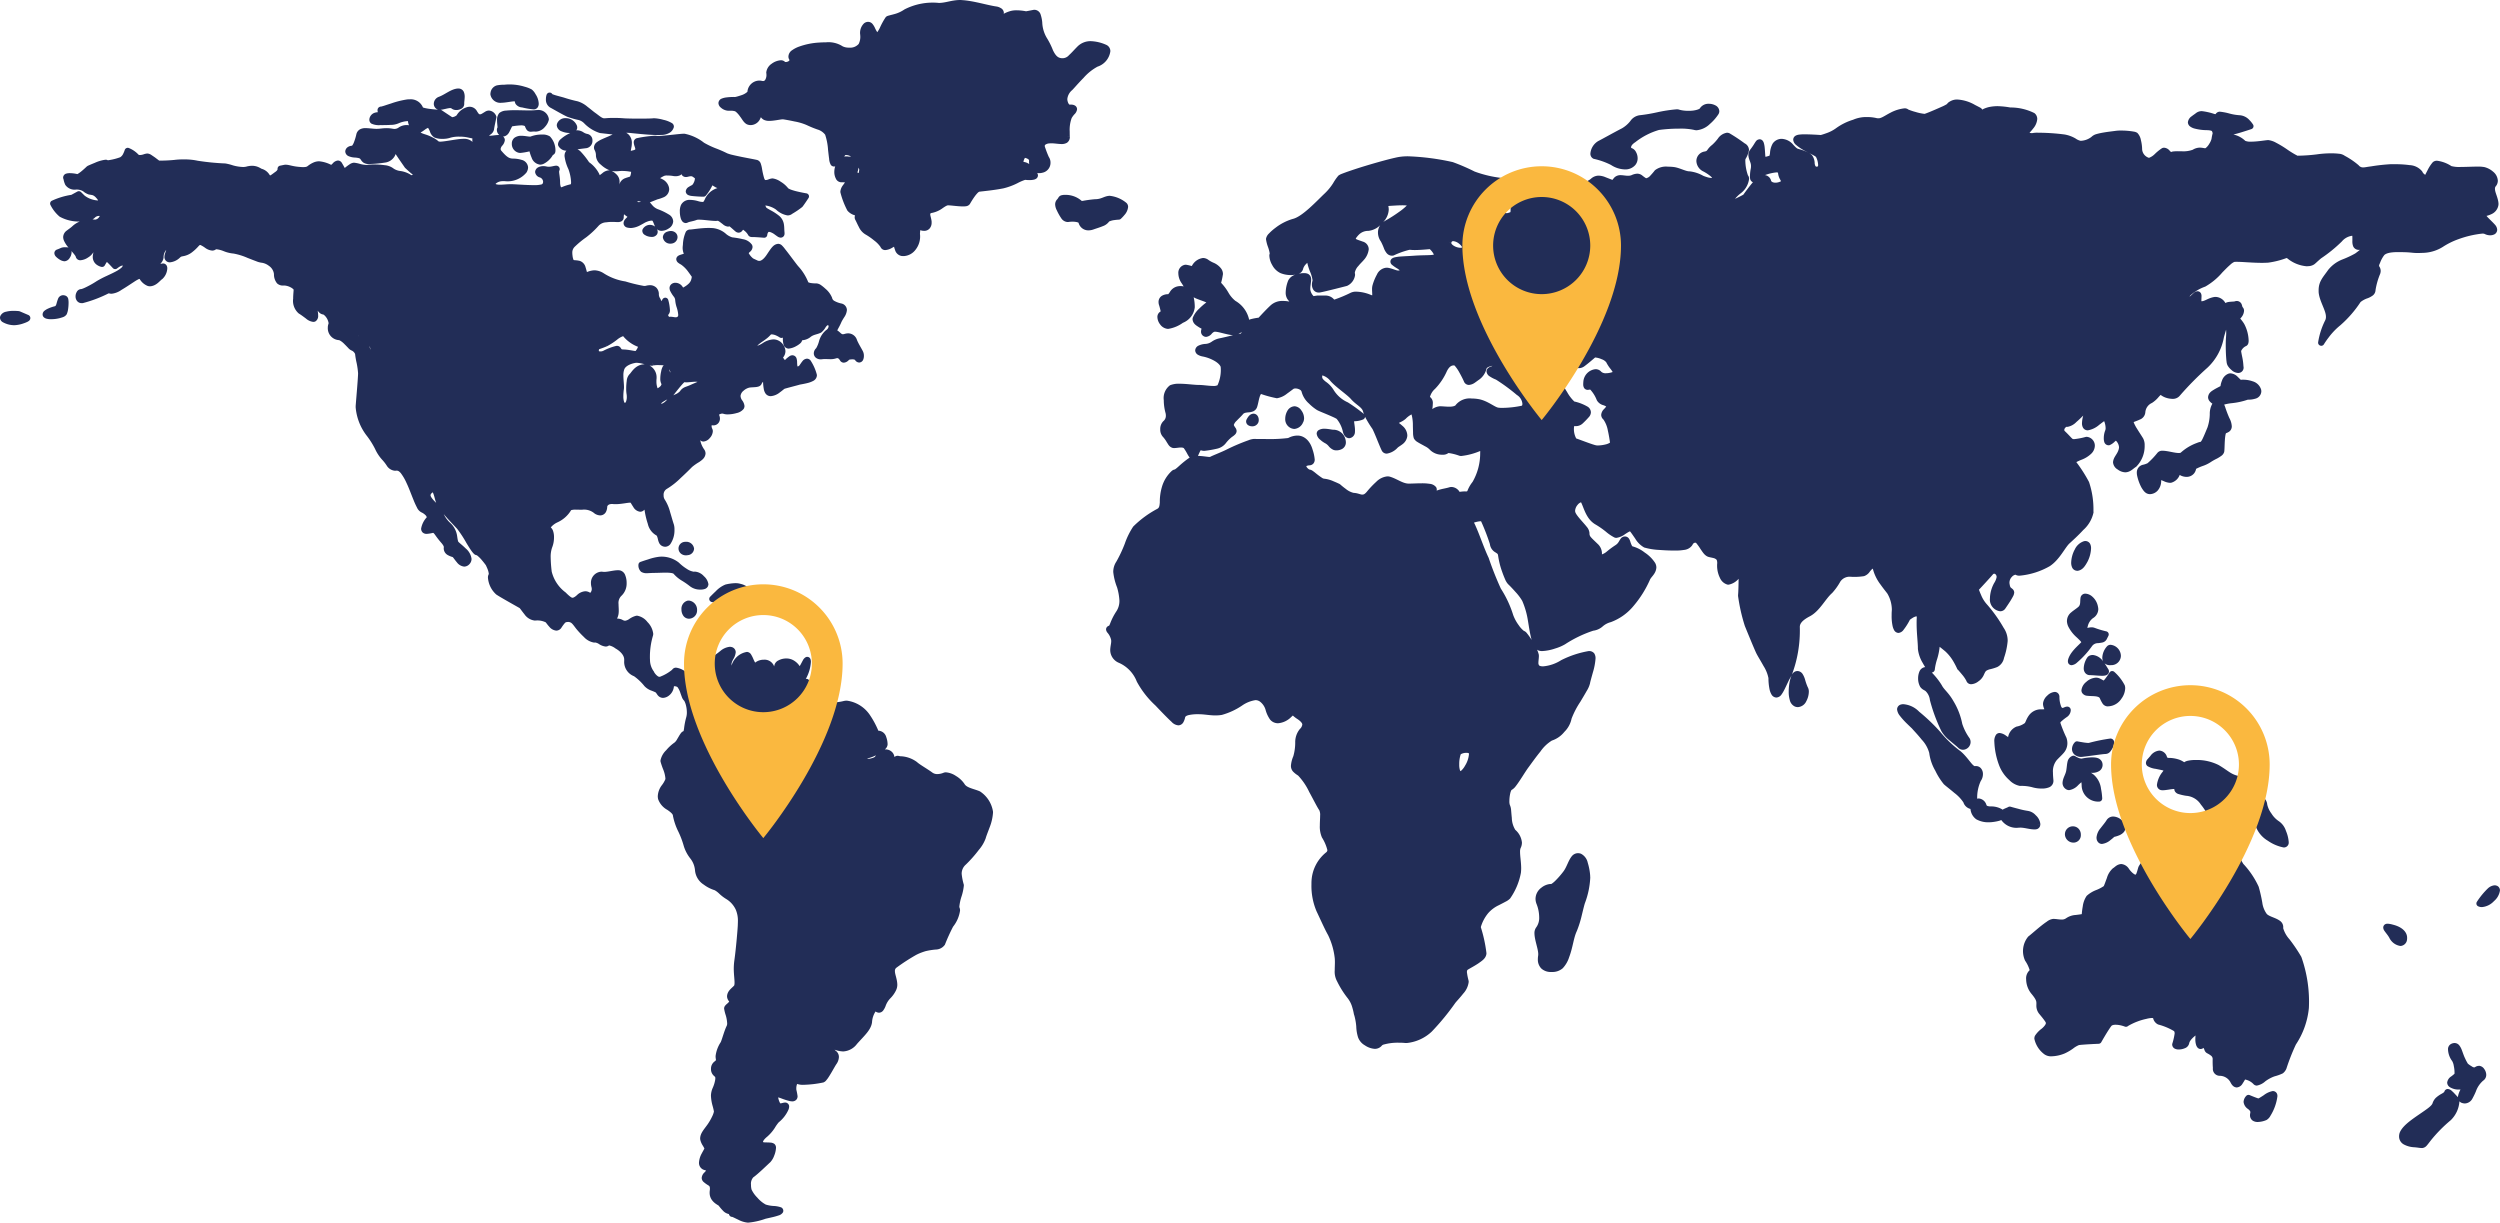 <svg xmlns="http://www.w3.org/2000/svg" viewBox="0 0 58.731 28.721"><g id="Capa_2" data-name="Capa 2"><g id="Capa_1-2" data-name="Capa 1"><path d="M37.438,3.731h0a1.689,1.689,0,0,1,.408.144.621.621,0,0,0,.328.105h.002a.307.307,0,0,0,.24-.102.244.244,0,0,0,.056-.159.298.298,0,0,0-.039-.148.182.182,0,0,0-.111-.095V3.475a.036.036,0,0,1-.004-.015c0-.019.013-.064.097-.118a1.644,1.644,0,0,1,.559-.289,3.598,3.598,0,0,1,.48-.031,1.47,1.47,0,0,1,.341.029.222.222,0,0,0,.065.009.52.52,0,0,0,.31-.148,1.094,1.094,0,0,0,.2-.228.139.139,0,0,0,.021-.073.162.162,0,0,0-.091-.135.33.33,0,0,0-.154-.038.239.239,0,0,0-.209.103c-.006.026-.136.066-.264.062a.798.798,0,0,1-.22-.025.156.156,0,0,0-.064-.01,3.45,3.45,0,0,0-.458.07,3.716,3.716,0,0,1-.401.068.316.316,0,0,0-.229.137.696.696,0,0,1-.196.171c-.198.102-.464.252-.559.3a.377.377,0,0,0-.184.293A.129.129,0,0,0,37.438,3.731ZM11.785,2.414c.094-.001.238-.034.307-.034h.001a.221.221,0,0,0,.018.059.199.199,0,0,0,.155.085,1.742,1.742,0,0,0,.272.046l.004,0a.114.114,0,0,0,.092-.051.154.154,0,0,0,.022-.085.432.432,0,0,0-.075-.222.346.346,0,0,0-.089-.11.71.71,0,0,0-.164-.064,1.204,1.204,0,0,0-.478-.048.933.933,0,0,0-.174.015.206.206,0,0,0-.153.18.143.143,0,0,0-.003.029A.236.236,0,0,0,11.785,2.414Zm3.974,3.013a.219.219,0,0,0-.073.013h0a.146.146,0,0,0-.114.132.172.172,0,0,0,.18.152.181.181,0,0,0,.073-.015.154.154,0,0,0,.092-.137.141.141,0,0,0-.044-.103A.166.166,0,0,0,15.759,5.427Zm2.233,8.502h0a.198.198,0,0,0-.137.205.262.262,0,0,0,.036.137.163.163,0,0,0,.135.081h.002a.221.221,0,0,0,.061-.011.196.196,0,0,0,.131-.19.214.214,0,0,0-.193-.225.137.137,0,0,0-.034.003h-.001ZM.661,7.398C.624,7.383.47,7.316.469,7.316L.447,7.309C.406,7.305.364,7.303.324,7.303a.679.679,0,0,0-.181.02.183.183,0,0,0-.134.099A.107.107,0,0,0,0,7.464a.127.127,0,0,0,.057.1A.556.556,0,0,0,.342,7.64a.747.747,0,0,0,.211-.043.759.759,0,0,0,.088-.035.317.317,0,0,0,.035-.021.085.085,0,0,0,.037-.07A.08.08,0,0,0,.661,7.398ZM17.272,13.7a1.143,1.143,0,0,0-.229.032.652.652,0,0,0-.228.158c-.072.067-.132.13-.133.13a.075.075,0,0,0-.017.072.076.076,0,0,0,.055.051,1.6,1.6,0,0,0,.266.034c.059-.002.103.045.201.107a.17.17,0,0,0,.088.023.451.451,0,0,0,.166-.046c.023-.01.044-.02.06-.026l.007-.003c.007.007.016.017.025.028a.127.127,0,0,0,.092.052.1.1,0,0,0,.09-.071.349.349,0,0,0,.016-.099.207.207,0,0,0,.002-.029.426.426,0,0,0-.333-.396A.413.413,0,0,0,17.272,13.7ZM1.544,6.948v0a.168.168,0,0,0-.061-.013.129.129,0,0,0-.116.076,1.102,1.102,0,0,0-.043.136c-.015.038-.023.044-.034.047a.902.902,0,0,0-.173.061.385.385,0,0,0-.069.043.113.113,0,0,0-.047.088.091.091,0,0,0,.034.072.157.157,0,0,0,.054.028.404.404,0,0,0,.113.013.849.849,0,0,0,.205-.026c.065-.021.113-.025.159-.088A.43.43,0,0,0,1.6,7.263a1.084,1.084,0,0,0,.011-.15.436.436,0,0,0-.006-.08A.107.107,0,0,0,1.544,6.948ZM23.022,18.592h0c-.126-.057-.312-.082-.363-.174a.629.629,0,0,0-.2-.188.495.495,0,0,0-.236-.086.148.148,0,0,0-.059.011.402.402,0,0,1-.142.03.192.192,0,0,1-.122-.038c-.118-.086-.302-.19-.357-.244a.692.692,0,0,0-.387-.137c-.019.001-.02-.006-.069-.011a.123.123,0,0,0-.075.029.196.196,0,0,0-.063-.124.218.218,0,0,0-.148-.055l-.014,0a.162.162,0,0,0,.065-.116.523.523,0,0,0-.033-.176.2.2,0,0,0-.18-.147l-.004,0-.002-.003a2.046,2.046,0,0,0-.188-.352.778.778,0,0,0-.55-.351.336.336,0,0,0-.068.007,1.158,1.158,0,0,1-.181.031c-.052-.004-.07-.004-.115-.089-.094-.202-.206-.252-.24-.322a.165.165,0,0,0-.152-.084.839.839,0,0,0-.104.011l-.032-.039A.074.074,0,0,0,18.93,15.95a.925.925,0,0,0,.12-.404.207.207,0,0,0-.007-.051.105.105,0,0,0-.018-.037.085.085,0,0,0-.062-.027.071.071,0,0,0-.037.01h0a.169.169,0,0,0-.064.071c-.022.039-.044.085-.065.12l-.011.017a.411.411,0,0,0-.118-.12.337.337,0,0,0-.196-.06.382.382,0,0,0-.181.044.171.171,0,0,0-.103.141v.002l-.014-.03a.239.239,0,0,0-.23-.128.325.325,0,0,0-.204.069.925.925,0,0,1-.048-.1.752.752,0,0,0-.044-.086.123.123,0,0,0-.1-.066.452.452,0,0,0-.347.276.403.403,0,0,0-.018.046.465.465,0,0,1,.004-.055.391.391,0,0,1,.045-.105.372.372,0,0,0,.052-.155.126.126,0,0,0-.094-.121.176.176,0,0,0-.048-.006.409.409,0,0,0-.224.102c-.03.023-.058.047-.081.062a.259.259,0,0,1-.028.02l-.007.004h0a.722.722,0,0,0-.34.299c-.085.138-.126.209-.185.243a.087.087,0,0,1-.042.011.089.089,0,0,1-.027-.003V15.93a.148.148,0,0,0-.048-.098.467.467,0,0,0-.275-.147.106.106,0,0,0-.095.049.994.994,0,0,1-.266.157.054.054,0,0,1-.029.008c-.039.01-.121-.082-.133-.122A.457.457,0,0,1,15.27,15.5c-.002-.027-.002-.054-.002-.081a1.736,1.736,0,0,1,.069-.476.176.176,0,0,0,.009-.053.463.463,0,0,0-.135-.276.391.391,0,0,0-.242-.15.111.111,0,0,0-.025.002.48.48,0,0,0-.159.074.225.225,0,0,1-.1.043l-.007-.001a.148.148,0,0,1-.062-.024.287.287,0,0,0-.12-.026.407.407,0,0,0,.033-.097.51.51,0,0,0,.007-.094c0-.053-.005-.105-.005-.151a.231.231,0,0,1,.071-.196.396.396,0,0,0,.119-.301.474.474,0,0,0-.032-.177.175.175,0,0,0-.124-.116.259.259,0,0,0-.048-.004c-.107.001-.234.04-.324.039a.25.25,0,0,1-.035-.003c-.01,0-.021-.002-.031-.002a.26.26,0,0,0-.244.272.353.353,0,0,0,.012.089.182.182,0,0,1,.007.046.13.13,0,0,1-.026.079l-.011.011a.203.203,0,0,0-.113-.037.309.309,0,0,0-.199.092c-.056.051-.089.061-.102.06-.018.005-.07-.029-.162-.123a.866.866,0,0,1-.328-.491,3.021,3.021,0,0,1-.024-.328.649.649,0,0,1,.033-.236.642.642,0,0,0,.045-.241.435.435,0,0,0-.02-.143.197.197,0,0,0-.055-.089l.001-.003a.45.45,0,0,1,.153-.116.717.717,0,0,0,.323-.287.341.341,0,0,1,.111-.012c.042,0,.092.002.145.002a.373.373,0,0,1,.296.089.251.251,0,0,0,.131.044.153.153,0,0,0,.141-.094.277.277,0,0,0,.024-.113c.002-.003.01-.061.114-.061a.196.196,0,0,1,.029.002.454.454,0,0,0,.056.002c.132,0,.278-.036.34-.035l.011.001c.013.02.036.061.062.099a.215.215,0,0,0,.16.113.121.121,0,0,0,.081-.029.141.141,0,0,0,.023-.02,1.918,1.918,0,0,0,.078.335.41.41,0,0,0,.19.264c.021.006.032.031.047.095a.353.353,0,0,0,.035.1.157.157,0,0,0,.118.076l.018.002a.16.16,0,0,0,.117-.057.576.576,0,0,0,.101-.348.385.385,0,0,0-.017-.127c-.019-.053-.051-.171-.086-.285a1,1,0,0,0-.123-.288.173.173,0,0,1-.029-.105.157.157,0,0,1,.074-.149,1.704,1.704,0,0,0,.32-.25c.115-.106.225-.214.274-.265a1.188,1.188,0,0,1,.168-.117c.064-.046.142-.095.149-.202a.17.17,0,0,0-.029-.09.562.562,0,0,1-.096-.221.104.104,0,0,0,.076.032.214.214,0,0,0,.148-.082.252.252,0,0,0,.072-.16.131.131,0,0,0-.015-.062.144.144,0,0,1-.014-.059.065.065,0,0,1,.003-.02h.004a.209.209,0,0,0,.033.003.151.151,0,0,0,.118-.052.164.164,0,0,0,.038-.108.205.205,0,0,0-.022-.09.14.14,0,0,1,.077-.027.069.069,0,0,1,.024.004.318.318,0,0,0,.106.015.79.79,0,0,0,.207-.031.286.286,0,0,0,.165-.098.129.129,0,0,0,.02-.068.27.27,0,0,0-.057-.136A.188.188,0,0,1,17.397,9.3a.183.183,0,0,1,.072-.122.313.313,0,0,1,.134-.072c.039-.007.093-.007.144-.012a.299.299,0,0,0,.077-.015.119.119,0,0,0,.074-.075h0a.212.212,0,0,1,.028-.035,1.129,1.129,0,0,0,.016.163.271.271,0,0,0,.041.111.15.15,0,0,0,.123.064.394.394,0,0,0,.217-.091c.03-.021.056-.042.075-.058l.024-.019.007-.004v-.001c.037-.013.3-.08.356-.097.011-.004.108-.018.195-.041a.567.567,0,0,0,.127-.049.155.155,0,0,0,.084-.127.134.134,0,0,0-.008-.043,1.127,1.127,0,0,0-.14-.307.109.109,0,0,0-.086-.044.145.145,0,0,0-.107.061c-.022.027-.042.058-.064.089a.062.062,0,0,1-.045.032c-.009-.002-.004,0-.007-.003a.589.589,0,0,1-.008-.105.331.331,0,0,0-.013-.079.104.104,0,0,0-.097-.075.128.128,0,0,0-.076.027.653.653,0,0,0-.097.083L18.44,8.46a.331.331,0,0,1-.04-.054L18.395,8.4a.237.237,0,0,0,.057-.147.262.262,0,0,0-.046-.142.276.276,0,0,0-.235-.138.495.495,0,0,0-.243.081.565.565,0,0,1-.139.07l.006-.006c.083-.087.21-.137.311-.255.005-.004.008-.008.028-.008a.318.318,0,0,1,.117.035.569.569,0,0,1,.066.037.076.076,0,0,0,.075.004l-.001.027a.512.512,0,0,0,.015.13.13.13,0,0,0,.12.102.454.454,0,0,0,.186-.063.465.465,0,0,0,.082-.056.142.142,0,0,0,.05-.076l.015-.003a.352.352,0,0,0,.176-.07c.078-.067.165-.062.257-.11a.425.425,0,0,0,.104-.124c.027-.039.047-.051.054-.048.008.001.013.001.016.027a.118.118,0,0,1-.06.089.518.518,0,0,0-.164.256.658.658,0,0,1-.068.168.171.171,0,0,0-.056.121.135.135,0,0,0,.051.105.178.178,0,0,0,.113.036c.011,0,.024-.002.037-.003a.39.39,0,0,1,.066-.004c.039,0,.079.003.123.003a.402.402,0,0,0,.133-.019.095.095,0,0,1,.027-.005c.025-.002.048.021.067.055a.102.102,0,0,0,.087.051.164.164,0,0,0,.107-.05.251.251,0,0,0,.022-.02l.008-.002a.377.377,0,0,1,.064-.006c.042-.001.064.012.064.015a.12.12,0,0,0,.097.06.106.106,0,0,0,.095-.069.222.222,0,0,0,.016-.087.238.238,0,0,0-.024-.11c-.046-.089-.099-.169-.138-.262a.22.22,0,0,0-.203-.158.314.314,0,0,0-.096.016.11.11,0,0,1-.034.005c-.015,0-.018-.002-.037-.015-.017-.012-.04-.038-.075-.063l-.019-.012c.036-.073.063-.112.1-.201a1.23,1.23,0,0,1,.067-.113.345.345,0,0,0,.06-.166.161.161,0,0,0-.134-.153.571.571,0,0,1-.168-.064.101.101,0,0,1-.046-.069.546.546,0,0,0-.157-.213.964.964,0,0,0-.1-.082.217.217,0,0,0-.107-.043.815.815,0,0,1-.136-.009.249.249,0,0,1-.056-.016l-.004-.003a1.223,1.223,0,0,0-.238-.378c-.032-.038-.117-.152-.197-.258-.04-.053-.08-.105-.113-.146a.637.637,0,0,0-.079-.09.13.13,0,0,0-.081-.03c-.103.011-.151.081-.251.231-.088.14-.156.172-.193.17a.102.102,0,0,1-.047-.012c-.055-.027-.083-.037-.099-.048a.392.392,0,0,1-.086-.097c-.013-.017-.014-.024-.014-.026a.186.186,0,0,1,.03-.031.155.155,0,0,0,.059-.111.119.119,0,0,0-.014-.055.323.323,0,0,0-.213-.13,2.108,2.108,0,0,0-.25-.043.412.412,0,0,1-.162-.095.556.556,0,0,0-.288-.122c-.033-.002-.066-.004-.099-.004-.193,0-.397.038-.44.037a.12.12,0,0,0-.1.051.82.82,0,0,0-.07.311.478.478,0,0,0-.006.066.375.375,0,0,0,.021.125l.005.018a.835.835,0,0,0-.095.029.168.168,0,0,0-.045.025.095.095,0,0,0-.036.072.111.111,0,0,0,.043.082.366.366,0,0,0,.067.043.704.704,0,0,1,.172.172c.036.048.066.092.083.116a.301.301,0,0,1-.009.048.217.217,0,0,1-.061.111.538.538,0,0,1-.135.095l-.005-.008a.204.204,0,0,0-.175-.105.145.145,0,0,0-.09.029.12.12,0,0,0-.048.097.177.177,0,0,0,.013.06.745.745,0,0,0,.086.139.143.143,0,0,1,.034.083.711.711,0,0,0,.038.179.719.719,0,0,1,.033.166c0,.027-.007.037-.008.037a.068.068,0,0,1-.053.021c-.028,0-.067-.012-.12-.013a.219.219,0,0,0-.033.003.106.106,0,0,1-.024-.044.151.151,0,0,0,.043-.12,1.063,1.063,0,0,0-.039-.233.073.073,0,0,0-.06-.053.076.076,0,0,0-.074.036s-.011.02-.029.046a.32.32,0,0,0-.031-.072.168.168,0,0,1-.027-.086.216.216,0,0,0-.058-.159.21.21,0,0,0-.153-.059.373.373,0,0,0-.091.013.157.157,0,0,1-.044.005,3.619,3.619,0,0,1-.439-.106,1.306,1.306,0,0,1-.509-.191.424.424,0,0,0-.221-.071.531.531,0,0,0-.174.041c-.008-.022-.018-.067-.033-.113a.209.209,0,0,0-.136-.149c-.078-.019-.135-.014-.14-.02-.003-.002-.001.002-.009-.01a.375.375,0,0,1-.021-.092.503.503,0,0,1-.005-.067.186.186,0,0,1,.059-.145,2.154,2.154,0,0,1,.267-.22,2.072,2.072,0,0,0,.286-.265.257.257,0,0,1,.183-.087,1.009,1.009,0,0,1,.139-.01c.054,0,.097.004.135.004a.173.173,0,0,0,.087-.019.111.111,0,0,0,.052-.099c0-.011.003-.036.006-.066l.026.021c.022.017.043.031.056.041l-.001,0c-.051.052-.087.082-.091.149a.108.108,0,0,0,.086.102.366.366,0,0,0,.098.01.51.51,0,0,0,.21-.066c.053-.027.097-.054.108-.06a.503.503,0,0,1,.053-.023.31.31,0,0,1,.103-.024.046.046,0,0,1,.02.003l.002,0c.023.04.036.087.059.135l.002.003a.211.211,0,0,0-.122-.042.2.2,0,0,0-.158.084h0a.098.098,0,0,0-.021.058c.009.079.057.092.091.113a.324.324,0,0,0,.129.029.143.143,0,0,0,.128-.064.13.13,0,0,0,.014-.058.168.168,0,0,0-.014-.058.157.157,0,0,0,.108.037.316.316,0,0,0,.166-.057.206.206,0,0,0,.104-.166.196.196,0,0,0-.104-.162,1.418,1.418,0,0,0-.241-.118.322.322,0,0,1-.148-.102c-.023-.026-.039-.047-.056-.063.05-.021.15-.06.18-.072a.838.838,0,0,0,.132-.044.213.213,0,0,0,.143-.188.241.241,0,0,0-.007-.055.292.292,0,0,0-.148-.183c-.022-.012-.043-.021-.058-.028a.687.687,0,0,1,.097-.054.194.194,0,0,1,.068-.008.961.961,0,0,1,.103.006c.03.004.051.008.052.008a.414.414,0,0,0,.044.003.266.266,0,0,0,.088-.015.11.11,0,0,0,.05-.033.18.18,0,0,0,.019.032.117.117,0,0,0,.087.035.199.199,0,0,0,.05-.008.302.302,0,0,1,.066-.011c.032.001.037.009.091.047l.002.009a.241.241,0,0,1-.028.097.208.208,0,0,1-.026.042.055.055,0,0,1-.014.013.831.831,0,0,0-.08.045.134.134,0,0,0-.067.103.099.099,0,0,0,.059.087.284.284,0,0,0,.084.021c.158.017.272.017.274.017a.074.074,0,0,0,.056-.027,1.127,1.127,0,0,0,.151-.236l.001-.004.062.038a.396.396,0,0,0,.057.027.467.467,0,0,0-.295.261.326.326,0,0,1-.032.058c-.005.003,0,.004-.024.006a.397.397,0,0,1-.097-.017.705.705,0,0,0-.19-.031.223.223,0,0,0-.217.118.353.353,0,0,0-.028.154.576.576,0,0,0,.02.155.223.223,0,0,0,.031.067.107.107,0,0,0,.086.05.109.109,0,0,0,.042-.009c.053-.028.123-.028.221-.066a.177.177,0,0,1,.052-.004c.104-.001.284.029.387.029a.27.27,0,0,0,.051-.004.08.08,0,0,1,.024.011c.026.015.059.043.093.068a.22.22,0,0,0,.123.059.109.109,0,0,0,.035-.007c.025.017.086.073.141.12a.123.123,0,0,0,.075.029.107.107,0,0,0,.076-.034.339.339,0,0,0,.028-.035.16.16,0,0,1,.029.021.337.337,0,0,1,.086.095.093.093,0,0,0,.055.05.146.146,0,0,0,.046.006h.015c.076,0,.259.016.259.016a.075.075,0,0,0,.054-.017.071.071,0,0,0,.025-.051l.002-.012a.119.119,0,0,1,.018-.045c.009-.01.009-.013.025-.013l.018.003a.362.362,0,0,1,.117.063c.02.014.039.028.058.041a.145.145,0,0,0,.078.029.091.091,0,0,0,.077-.044.109.109,0,0,0,.013-.059l-.001-.025c-.007-.06-.003-.118-.014-.183a.322.322,0,0,0-.108-.198A1.202,1.202,0,0,0,18.104,4.94c-.031-.018-.059-.033-.079-.046l-.021-.015,0,0a.222.222,0,0,1-.024-.052.553.553,0,0,1,.25.096.522.522,0,0,0,.271.138.178.178,0,0,0,.113-.04,1.911,1.911,0,0,0,.235-.16c.047-.058.143-.206.144-.207a.071.071,0,0,0,.006-.07.074.074,0,0,0-.055-.042c-.001,0-.103-.017-.212-.043a1.343,1.343,0,0,1-.152-.044.419.419,0,0,1-.051-.024l-.012-.007h0A.638.638,0,0,0,18.342,4.27a.438.438,0,0,0-.193-.079.304.304,0,0,0-.094.023.195.195,0,0,1-.065.016c-.018-.005-.015.008-.037-.039a1.885,1.885,0,0,1-.053-.238.702.702,0,0,0-.026-.104.132.132,0,0,0-.081-.089c-.042-.012-.195-.039-.361-.072-.081-.017-.164-.034-.229-.05a.819.819,0,0,1-.121-.037,2.801,2.801,0,0,0-.266-.116,1.997,1.997,0,0,1-.277-.132,1.077,1.077,0,0,0-.46-.212c-.112,0-.484.053-.616.053a.267.267,0,0,1-.028-.001.336.336,0,0,0-.058-.004,2.782,2.782,0,0,0-.401.054.1.1,0,0,0-.088.103c.005.074.039.126.036.156-.007.016.014.006-.038.026-.026.006-.049.012-.068.017.005-.027.011-.062.019-.101a.596.596,0,0,0,.007-.081.277.277,0,0,0-.07-.196A.221.221,0,0,0,14.71,3.12h.009a.913.913,0,0,1,.098.005c.186.019.448.047.636.047.031,0,.058-.001.085-.002a.375.375,0,0,0,.211-.063.229.229,0,0,0,.076-.104.081.081,0,0,0,.006-.032.096.096,0,0,0-.041-.076.662.662,0,0,0-.204-.08.956.956,0,0,0-.222-.037.16.16,0,0,0-.029.002c-.028.004-.172.007-.316.007-.147,0-.301-.003-.365-.008-.072-.006-.153-.009-.231-.009a2.087,2.087,0,0,0-.211.009H14.201c-.057.006-.131-.068-.223-.132-.033-.023-.103-.083-.176-.138A.632.632,0,0,0,13.57,2.38a3.103,3.103,0,0,1-.32-.087c-.061-.018-.14-.037-.202-.056a.705.705,0,0,1-.072-.025h-.001l-.004-.007a.071.071,0,0,0-.059-.03.071.071,0,0,0-.055.024.091.091,0,0,0-.019.036.338.338,0,0,0-.013.096.213.213,0,0,0,.101.196c.101.054.269.154.396.214a1.803,1.803,0,0,0,.242.072.286.286,0,0,1,.156.08.882.882,0,0,0,.363.229l.017.004.292.033c-.073.038-.167.073-.249.111a.628.628,0,0,0-.12.069.163.163,0,0,0-.069.124.136.136,0,0,0,.02.072A.264.264,0,0,1,14,3.662a.291.291,0,0,0,.116.207.639.639,0,0,0,.211.134l-.021-.002a.268.268,0,0,0-.158.07c-.024.018-.043.033-.058.044-.004-.008-.009-.019-.013-.03a.741.741,0,0,0-.238-.274,1.888,1.888,0,0,0-.198-.25.264.264,0,0,0-.075-.053c.083-.012.167-.022.215-.028a.172.172,0,0,0,.137-.178.15.15,0,0,0-.128-.157.253.253,0,0,1-.083-.036.278.278,0,0,0-.141-.048.148.148,0,0,0-.03.002.097.097,0,0,0,.024-.069.121.121,0,0,0-.008-.045h0a.282.282,0,0,0-.265-.173.202.202,0,0,0-.2.129.137.137,0,0,0-.007.041.167.167,0,0,0,.12.142.467.467,0,0,0,.177.036l.019,0c-.034.017-.072.037-.108.059a.839.839,0,0,0-.112.083.171.171,0,0,0-.067.12.1.1,0,0,0,.007.038.215.215,0,0,0,.191.116.158.158,0,0,0-.041.079.433.433,0,0,0-.004.045.991.991,0,0,0,.091.309,1.017,1.017,0,0,1,.063.304.137.137,0,0,1-.006.051,1.206,1.206,0,0,0-.208.067.043.043,0,0,1-.017.004h-.002c-.001,0-.008-.007-.014-.028a.31.31,0,0,1-.011-.089c-.001-.111-.024-.208-.023-.251l.001-.014.001-.001a.086.086,0,0,0,.012-.044.081.081,0,0,0-.04-.069.09.09,0,0,0-.044-.011c-.057.003-.104.025-.172.025a.206.206,0,0,1-.055-.006.329.329,0,0,0-.073-.008.258.258,0,0,0-.122.028.132.132,0,0,0-.072.109.149.149,0,0,0,.114.129.112.112,0,0,1,.074.104c-.003.032-.011.048-.035.059a.686.686,0,0,1-.19.017c-.185,0-.428-.022-.537-.022-.085,0-.179.012-.253.012a.307.307,0,0,1-.083-.009c-.018-.006-.016-.009-.016-.009l-.001-.003s-.001-.001.005-.006a.247.247,0,0,1,.152-.056h.057a.576.576,0,0,0,.509-.202.233.233,0,0,0,.039-.121.196.196,0,0,0-.155-.178.693.693,0,0,0-.198-.029c-.084-.002-.14-.027-.265-.173A.079.079,0,0,1,11.761,3.5a.146.146,0,0,1,.036-.076.235.235,0,0,0,.063-.131.1.1,0,0,0-.008-.041.116.116,0,0,0-.034-.046h.001A.171.171,0,0,0,11.86,3.2c.093-.038.107-.111.138-.165a.645.645,0,0,1,.034-.067l.001,0a1.774,1.774,0,0,1,.206-.023.218.218,0,0,1,.076.01c.016.006.016.009.017.011a.346.346,0,0,0,.044.087.118.118,0,0,0,.09.042c.031-.001.046-.005.074-.005a.274.274,0,0,1,.031.001l.018.001a.294.294,0,0,0,.213-.111.371.371,0,0,0,.09-.162.095.095,0,0,0,.002-.022.247.247,0,0,0-.272-.212.461.461,0,0,0-.055.004c-.028.003-.074.005-.13.005-.097,0-.222-.005-.337-.005a1.96,1.96,0,0,0-.21.009.273.273,0,0,0-.16.057h0a.246.246,0,0,0-.053.173c0,.067.011.137.011.166a.111.111,0,0,0-.015.06.152.152,0,0,0,.035.096.112.112,0,0,0,.021.022L11.705,3.172c-.072.001-.15.019-.214.017h-.003a.386.386,0,0,1,.035-.029.185.185,0,0,0,.083-.12c.007-.06.054-.272.054-.273a.066.066,0,0,0-.005-.045.199.199,0,0,0-.168-.125.169.169,0,0,0-.086.025c-.08.05-.104.066-.119.063a.099.099,0,0,1-.028-.004v0a.494.494,0,0,1-.054-.078.196.196,0,0,0-.163-.095.258.258,0,0,0-.053.006.424.424,0,0,0-.257.196.203.203,0,0,1-.103.043h-.001c-.045-.028-.243-.161-.243-.161a.073.073,0,0,0-.03-.012c.078-.008.174-.042.23-.041l.018.002a.178.178,0,0,0,.122.044.238.238,0,0,0,.113-.028.128.128,0,0,0,.073-.11v-.02c-.002-.022.01-.09.011-.155a.293.293,0,0,0-.02-.111.136.136,0,0,0-.114-.081l-.02-.001c-.161.007-.301.139-.452.195a.178.178,0,0,0-.12.164.145.145,0,0,0,.101.139c-.043-.003-.107-.008-.172-.016a1.087,1.087,0,0,1-.15-.026c-.015-.004-.027-.008-.034-.01a.31.31,0,0,0-.312-.192.542.542,0,0,0-.06.003,2.064,2.064,0,0,0-.377.095c-.061.019-.118.038-.16.052-.021.007-.041.012-.054.016l-.015.004h0a.093.093,0,0,0-.064.024.083.083,0,0,0-.025.063.143.143,0,0,0,.008.046.276.276,0,0,0-.093.02.183.183,0,0,0-.103.123.131.131,0,0,0-.004.034.108.108,0,0,0,.046.09.418.418,0,0,0,.223.035l.012.001c.06,0,.142,0,.215-.005a.465.465,0,0,0,.195-.039.611.611,0,0,1,.21-.05h.006a.297.297,0,0,0,.025.099L9.594,2.94a.299.299,0,0,0-.038-.002.333.333,0,0,0-.187.055.165.165,0,0,1-.1.036.262.262,0,0,1-.046-.005A.768.768,0,0,0,9.08,3.011c-.094,0-.153.016-.239.016-.021,0-.045-.002-.072-.004-.069-.006-.127-.012-.179-.013a.266.266,0,0,0-.136.03.179.179,0,0,0-.084.122,1.3,1.3,0,0,1-.059.191.316.316,0,0,1-.035.064l-.008.007a.191.191,0,0,0-.097.031.132.132,0,0,0-.06.104.127.127,0,0,0,.079.11.429.429,0,0,0,.163.033c.114.013.103.026.124.05a.223.223,0,0,0,.06.068.232.232,0,0,0,.135.034l.039-.002a2.771,2.771,0,0,0,.33-.032.305.305,0,0,0,.237-.162.286.286,0,0,1,.017-.038c.064.1.216.316.217.319l.011.011c.002.001.1.097.175.152-.009.008-.019.014-.026.013a.039.039,0,0,1-.026-.011.617.617,0,0,0-.242-.087.354.354,0,0,1-.156-.056.392.392,0,0,0-.209-.08,1.744,1.744,0,0,0-.248-.017,1.103,1.103,0,0,0-.167.01l-.021.001a.704.704,0,0,1-.145-.024.736.736,0,0,0-.143-.029.205.205,0,0,0-.1.037,1.302,1.302,0,0,0-.116.087c-.022-.041-.05-.089-.07-.123a.11.11,0,0,0-.091-.052.182.182,0,0,0-.12.067c-.012.012-.024.023-.033.031L7.78,3.873a.771.771,0,0,0-.283-.084.329.329,0,0,0-.119.023.59.59,0,0,0-.151.09c-.024.015-.03.022-.104.024q-.025,0-.061-.003c-.198-.013-.25-.05-.348-.054a.238.238,0,0,0-.05.006L6.58,3.892a.074.074,0,0,0-.059.081c-.001.001.005.024-.052.065-.035.024-.065.049-.09.065a.107.107,0,0,1-.028.016l-.006.003-.012-.014a.318.318,0,0,0-.187-.143c-.004,0-.027-.017-.066-.035a.362.362,0,0,0-.16-.035.502.502,0,0,0-.129.018.312.312,0,0,1-.084.01.988.988,0,0,1-.235-.038A1.136,1.136,0,0,0,5.294,3.84a5.675,5.675,0,0,1-.65-.064,1.453,1.453,0,0,0-.332-.031,1.545,1.545,0,0,0-.218.012,3.423,3.423,0,0,1-.355.016c-.021-.016-.056-.042-.092-.07-.03-.021-.061-.042-.089-.061a.197.197,0,0,0-.096-.036.35.35,0,0,0-.092.021.286.286,0,0,1-.082.015c-.023,0-.029-.004-.035-.01a.629.629,0,0,0-.225-.154.072.072,0,0,0-.059.002.073.073,0,0,0-.039.045.545.545,0,0,1-.034.083.188.188,0,0,1-.072.086,1.35,1.35,0,0,1-.286.071l-.006,0a.097.097,0,0,0-.053-.013.874.874,0,0,0-.253.074c-.088.035-.165.07-.165.07l-.021.014s-.05.049-.107.097a.826.826,0,0,1-.085.065.331.331,0,0,1-.03.018H1.817a.797.797,0,0,0-.18-.022.283.283,0,0,0-.079.01.1.1,0,0,0-.075.092.097.097,0,0,0,.009.04.543.543,0,0,0,.042.133.263.263,0,0,0,.249.111.291.291,0,0,1,.172.041.385.385,0,0,0,.134.075.893.893,0,0,1,.09.016.218.218,0,0,1,.082.064.207.207,0,0,1,.044.06l-.01-.001a.564.564,0,0,1-.307-.113l-.084-.083A.074.074,0,0,0,1.818,4.5l-.141.077a1.702,1.702,0,0,0-.457.138.073.073,0,0,0-.036.097.865.865,0,0,0,.216.277.924.924,0,0,0,.474.115v0a.569.569,0,0,0-.17.107c-.046.043-.091.071-.133.104a.197.197,0,0,0-.087.153.23.23,0,0,0,.021.091A.652.652,0,0,0,1.61,5.817a.14.14,0,0,0-.051-.008H1.542a.271.271,0,0,0-.096.01c-.028.01-.04.019-.108.044a.09.09,0,0,0-.061.084.125.125,0,0,0,.038.083.443.443,0,0,0,.091.071.233.233,0,0,0,.11.037.155.155,0,0,0,.121-.079.246.246,0,0,0,.045-.13.184.184,0,0,0-.003-.031c.027.031.053.061.071.085a.211.211,0,0,1,.023.033l.006.011a.107.107,0,0,0,.11.087A.366.366,0,0,0,2.07,6.048a.35.35,0,0,0,.123-.121.214.214,0,0,1-.006.039.352.352,0,0,0-.008.068.224.224,0,0,0,.106.194.295.295,0,0,0,.099.042.074.074,0,0,0,.08-.039s.017-.032.036-.061l.011-.017c.02.02.045.044.067.067.039.041.074.079.074.079a.074.074,0,0,0,.101.006.43.43,0,0,1,.052-.037.198.198,0,0,1,.076-.031l.002.007c.001.003-.008.026-.038.052a.7.7,0,0,1-.107.072c-.035.021-.133.068-.23.113a2.4,2.4,0,0,0-.236.123,2.038,2.038,0,0,1-.195.114c-.04.021-.081.041-.114.055-.016.006-.03.012-.041.015l-.011.003H1.909a.124.124,0,0,0-.107.069.206.206,0,0,0-.027.103.171.171,0,0,0,.031.102.138.138,0,0,0,.115.057.146.146,0,0,0,.024-.001,3,3,0,0,0,.598-.225l.013-.005h0l.01.002a.207.207,0,0,0,.054.008.491.491,0,0,0,.234-.091c.122-.072.221-.141.296-.189a.842.842,0,0,1,.092-.055.111.111,0,0,1,.036-.014l.005.006a.384.384,0,0,0,.185.159.19.19,0,0,0,.057.009c.152-.008.237-.141.286-.169a.36.36,0,0,0,.119-.254.13.13,0,0,0-.015-.064.096.096,0,0,0-.083-.05.087.087,0,0,0-.026.004.364.364,0,0,1-.04.004.234.234,0,0,0,.077-.149A.26.26,0,0,1,3.906,5.87c-.007.021-.015.045-.024.072a.27.27,0,0,0-.019.091.129.129,0,0,0,.039.097.131.131,0,0,0,.09.033.391.391,0,0,0,.235-.111c.03-.028.034-.024.083-.035a.466.466,0,0,0,.203-.092A1.054,1.054,0,0,0,4.667,5.78c.032-.03.021-.022.04-.025l.004.002a.64.64,0,0,1,.108.065.328.328,0,0,0,.166.065.142.142,0,0,0,.089-.03h0l.014-.001a.654.654,0,0,1,.174.047.796.796,0,0,0,.227.054,1.497,1.497,0,0,1,.33.103c.07.027.137.054.195.075a.509.509,0,0,0,.146.039.358.358,0,0,1,.157.071.269.269,0,0,1,.119.194.332.332,0,0,0,.073.218.199.199,0,0,0,.149.051l.033,0a.374.374,0,0,1,.138.043.248.248,0,0,1,.059.041l.01.012c0,.03-.011.12-.011.212a.39.39,0,0,0,.131.348c.057.034.115.079.168.118a.319.319,0,0,0,.172.08.097.097,0,0,0,.057-.015.15.15,0,0,0,.059-.138.541.541,0,0,0-.012-.111.36.36,0,0,0,.028.033.162.162,0,0,0,.107.058.19.19,0,0,1,.024.018.315.315,0,0,1,.098.182.058.058,0,0,1-.003.02.257.257,0,0,0-.015.09.28.28,0,0,0,.253.291c.017-.005.085.037.142.098.029.028.058.059.083.085a.231.231,0,0,0,.089.065.135.135,0,0,1,.049.039.122.122,0,0,1,.021.031l.004.009h0a1.869,1.869,0,0,0,.037.214,1.843,1.843,0,0,1,.033.236c0,.107-.042.578-.056.761l-.001.035a1.26,1.26,0,0,0,.269.684,1.902,1.902,0,0,1,.188.301.969.969,0,0,0,.173.26.981.981,0,0,1,.099.128.251.251,0,0,0,.197.123l.025-.002.013-.001c.03.001.055.011.097.059a1.179,1.179,0,0,1,.136.235c.053.11.109.265.163.396a1.72,1.72,0,0,0,.079.174.238.238,0,0,0,.105.116.302.302,0,0,1,.089.059.12.12,0,0,1,.038.056l-.003.004a.521.521,0,0,0-.13.265.126.126,0,0,0,.036.089.135.135,0,0,0,.096.033.835.835,0,0,0,.148-.024c.005.003.01-.007.055.057a2.08,2.08,0,0,0,.145.184c.04.048.056.081.053.095V12.86l-.002.025a.183.183,0,0,0,.101.158.494.494,0,0,0,.111.044l.004.005c.019.021.052.071.093.118a.247.247,0,0,0,.172.101.17.17,0,0,0,.122-.057.181.181,0,0,0,.051-.125.383.383,0,0,0-.138-.245c-.065-.065-.139-.122-.166-.15-.015-.008-.023-.06-.036-.148a.51.51,0,0,0-.162-.302.678.678,0,0,1-.151-.205c.11.132.239.262.313.342a2.736,2.736,0,0,1,.221.338c.041.067.079.13.115.18a.52.52,0,0,0,.052.064.118.118,0,0,0,.076.041.722.722,0,0,1,.123.121c.042.049.077.097.089.113.005.011.019.04.034.076a.442.442,0,0,1,.035.127l-.001.007a.162.162,0,0,0-.019.081.588.588,0,0,0,.196.398c.105.071.492.285.549.319.011.009.059.08.112.144a.341.341,0,0,0,.248.149.45.45,0,0,1,.252.041c.012.013.043.059.083.102a.243.243,0,0,0,.166.093.146.146,0,0,0,.119-.067.918.918,0,0,1,.086-.116c.017-.013.023-.019.078-.021a.129.129,0,0,1,.095.047c.031.032.062.08.101.127a2.056,2.056,0,0,0,.17.18.414.414,0,0,0,.239.131l.022-.002h.006a.233.233,0,0,1,.09.038.346.346,0,0,0,.153.057.13.13,0,0,0,.076-.024l.008-.002a.387.387,0,0,1,.149.072c.055.03.208.132.203.267v.017l-.001.034a.361.361,0,0,0,.232.333,1.227,1.227,0,0,1,.246.234.415.415,0,0,0,.173.108c.027.011.053.021.069.029l.02.01.004.003c.009.009.023.035.045.063a.161.161,0,0,0,.123.062.24.24,0,0,0,.125-.043.305.305,0,0,0,.132-.23h.003a.122.122,0,0,1,.081.02.474.474,0,0,1,.07.144c.012.033.024.066.035.095a.226.226,0,0,0,.051.08l.002.001a.449.449,0,0,1,.037.093.7.7,0,0,1,.025.181.406.406,0,0,1-.015.116,1.734,1.734,0,0,0-.051.263c-.004.026-.008.046-.011.06a.146.146,0,0,0-.069.057c-.029.039-.054.088-.081.131a.254.254,0,0,1-.064.082,1.013,1.013,0,0,0-.195.18.455.455,0,0,0-.134.242l.001.023a1.726,1.726,0,0,0,.067.196.736.736,0,0,1,.048.2.098.098,0,0,1-.002.022.618.618,0,0,1-.088.147.459.459,0,0,0-.089.248.31.31,0,0,0,.008.071.465.465,0,0,0,.215.251c.083.056.135.104.133.14a1.442,1.442,0,0,0,.127.372,2.04,2.04,0,0,1,.126.333.883.883,0,0,0,.154.296.518.518,0,0,1,.111.276.442.442,0,0,0,.206.34.833.833,0,0,0,.256.131.501.501,0,0,1,.105.079.969.969,0,0,0,.173.132.574.574,0,0,1,.22.251.667.667,0,0,1,.048.277c0,.032-.002.056-.002.073.001.04-.041.563-.084.858a1.486,1.486,0,0,0-.011.176c.001.137.019.252.018.325.001.05-.009.072-.013.073-.055.061-.155.12-.163.246a.184.184,0,0,0,.046.119l.005.007a.273.273,0,0,1-.046.048.362.362,0,0,0-.04.038.112.112,0,0,0-.034.078.93.93,0,0,0,.039.159.799.799,0,0,1,.033.189.137.137,0,0,1-.009.054c-.061.126-.103.295-.141.386a.76.76,0,0,0-.122.326.356.356,0,0,0,.005.067l.003.022c-.004.022.004.009-.03.039a.21.21,0,0,0-.086.176.207.207,0,0,0,.076.169c.026.028.022.009.026.05a.341.341,0,0,1-.003.036.779.779,0,0,1-.056.186.472.472,0,0,0-.044.192,1.002,1.002,0,0,0,.038.233,1.378,1.378,0,0,1,.032.135.469.469,0,0,1-.04.113,1.269,1.269,0,0,1-.113.195c-.086.121-.165.201-.171.321a.291.291,0,0,0,.003.034.432.432,0,0,0,.064.145c.011.02.022.038.028.051l.005.012c-.008.016-.035.063-.061.112a.506.506,0,0,0-.066.216.236.236,0,0,0,.001.029.171.171,0,0,0,.128.147c.018.006.032.01.038.013a.517.517,0,0,1-.04.045.191.191,0,0,0-.063.125.127.127,0,0,0,.043.096.767.767,0,0,0,.121.086c.02.02.026.018.029.073a.423.423,0,0,1-.004.047.351.351,0,0,0-.003.05c0,.219.221.293.215.306.019.023.052.067.092.107a.255.255,0,0,0,.146.086.084.084,0,0,0,.035.054.081.081,0,0,0,.043.013c.015.004.08.037.144.067a.595.595,0,0,0,.226.068,1.64,1.64,0,0,0,.405-.089c.001-.002.1-.023.184-.043a1.312,1.312,0,0,0,.126-.036.18.18,0,0,0,.104-.07.088.088,0,0,0,.011-.042.09.09,0,0,0-.049-.078.609.609,0,0,0-.184-.034.76.76,0,0,1-.18-.033.705.705,0,0,1-.198-.163.68.68,0,0,1-.135-.189.407.407,0,0,1-.013-.112.226.226,0,0,1,.053-.175c.11-.076.346-.308.4-.356a.448.448,0,0,0,.092-.155.555.555,0,0,0,.042-.18.116.116,0,0,0-.039-.096.179.179,0,0,0-.096-.03c-.046-.004-.096-.003-.134-.005-.015-.002-.028-.004-.036-.006V26.827c-.001-.008.008-.05.1-.125a.977.977,0,0,0,.178-.207.908.908,0,0,1,.09-.128.796.796,0,0,0,.23-.298.217.217,0,0,0,.016-.072.09.09,0,0,0-.03-.071.094.094,0,0,0-.066-.025c-.051.004-.084.02-.11.02a.069.069,0,0,1-.013-.018.404.404,0,0,1-.039-.123c.022.006.05.015.079.026a1.582,1.582,0,0,0,.19.06.302.302,0,0,0,.061.008.132.132,0,0,0,.094-.036.121.121,0,0,0,.032-.085,1.266,1.266,0,0,0-.029-.152l-.001-.03a.294.294,0,0,1,.016-.098l.004-.009a.391.391,0,0,0,.147.021,2.59,2.59,0,0,0,.468-.055c.055-.022.066-.05.096-.085.074-.102.172-.29.21-.345a.312.312,0,0,0,.06-.168.178.178,0,0,0-.078-.149.122.122,0,0,1-.022-.023.646.646,0,0,0,.2.041.433.433,0,0,0,.324-.176c.178-.2.33-.329.354-.508a.513.513,0,0,1,.083-.255.148.148,0,0,0,.081.029.128.128,0,0,0,.096-.049.413.413,0,0,0,.058-.106.493.493,0,0,1,.111-.182.683.683,0,0,0,.139-.198.298.298,0,0,0,.026-.127c-.003-.129-.059-.246-.056-.316a.089.089,0,0,1,.036-.08,4.65,4.65,0,0,1,.452-.294c.001-.001.018-.01.057-.029a1.432,1.432,0,0,1,.179-.066,1.668,1.668,0,0,1,.235-.037.267.267,0,0,0,.215-.114A4.45,4.45,0,0,1,22.39,21.77a.782.782,0,0,0,.164-.379.182.182,0,0,0-.017-.08l0-.011a1.121,1.121,0,0,1,.05-.235,1.195,1.195,0,0,0,.056-.26l-.001-.022a1.399,1.399,0,0,1-.05-.254.281.281,0,0,1,.098-.218,2.941,2.941,0,0,0,.305-.345.875.875,0,0,0,.164-.28c.002-.02.045-.129.087-.242a1.161,1.161,0,0,0,.082-.35v-.026A.692.692,0,0,0,23.022,18.592ZM16.073,8.908l.006-.007-.006.008Zm-.13.221c.036-.045.075-.09.105-.122a.29.29,0,0,1,.031-.029.297.297,0,0,0,.044.004c.064,0,.149-.014.216-.014a.333.333,0,0,1,.047.003c-.032.015-.086.037-.145.063-.065.031-.104.042-.147.059a.257.257,0,0,0-.12.099.336.336,0,0,1-.122.078l-.034.017C15.843,9.255,15.891,9.193,15.943,9.129Zm-.219-.443a.361.361,0,0,1,.032.065l-.003-.002a.12.12,0,0,1-.034-.074Zm-.043.694a.159.159,0,0,0-.022.023.3.3,0,0,1-.13.089.107.107,0,0,0,.016-.029l.006-.005A.869.869,0,0,1,15.681,9.381Zm-.37-.788a.101.101,0,0,0,.037-.006l-.024-.07.026.066.001.003a.603.603,0,0,1,.119-.008c.041,0,.087.002.125.006-.018.01-.019.023-.025.027a.403.403,0,0,0-.039.12.777.777,0,0,0-.019.16.263.263,0,0,0,.026.13l.002.007a.114.114,0,0,1-.045.064.259.259,0,0,1-.045.03h-.002a.447.447,0,0,1-.027-.161c0-.018,0-.034.002-.052a.258.258,0,0,0,.002-.035.314.314,0,0,0-.166-.286A.312.312,0,0,0,15.31,8.592Zm-.158-.034h-.014a.258.258,0,0,0-.034.002c-.2.025-.284.212-.32.235a.264.264,0,0,0-.062.156,1.308,1.308,0,0,0-.012.178.718.718,0,0,0,.01.137.352.352,0,0,1,.004.056.304.304,0,0,1-.018.112c-.015.03-.016.027-.026.029h-.005s-.005.002-.017-.03a.427.427,0,0,1-.015-.128,1.144,1.144,0,0,1,.012-.16.396.396,0,0,0,.003-.052c0-.078-.014-.18-.014-.271a.405.405,0,0,1,.02-.143c.032-.089.173-.142.279-.156l.017,0a.798.798,0,0,1,.175.032Zm-1.081-.35.001-.001c.009-.009.081-.026.189-.075l-.03-.067.031.067a1.485,1.485,0,0,0,.236-.154.476.476,0,0,1,.14-.081.831.831,0,0,0,.349.25.277.277,0,0,1-.026.056.291.291,0,0,1-.029.04l-.003.003c-.044-.001-.176-.036-.292-.036-.041-.004-.032-.006-.041-.013-.004-.005-.008-.014-.02-.03a.1.1,0,0,0-.081-.042.098.098,0,0,0-.034.005,1.3,1.3,0,0,0-.281.107.153.153,0,0,1-.075.019.077.077,0,0,1-.038-.008A.162.162,0,0,1,14.072,8.208Zm.987-3.47-.02.006a.161.161,0,0,1-.034.005c-.017-.002-.011,0-.022-.009a.161.161,0,0,0-.015-.016C14.998,4.728,15.031,4.732,15.059,4.738Zm-.596-.714c.026,0,.053-.002.084-.005.025-.002.048-.003.072-.003a1.036,1.036,0,0,1,.184.017l.024.004c-.001.011-.003.023-.004.035a.332.332,0,0,1-.016.062l-.008.014c-.022.011-.066.02-.114.039a.216.216,0,0,0-.132.139l-.003.009a.483.483,0,0,0,.005-.058.234.234,0,0,0-.079-.186.394.394,0,0,0-.108-.076A.436.436,0,0,0,14.462,4.024Zm-1.069-.533-.005-.028.005.028ZM2.319,5.112a.12.12,0,0,1-.085.047l-.01-.001-.05-.004a.286.286,0,0,0,.053-.039.133.133,0,0,1,.1-.042l.017,0A.132.132,0,0,1,2.319,5.112ZM8.414,7.89l-.004-.003h.003L8.43,7.9Zm.265.24a.187.187,0,0,1,.023.086A.834.834,0,0,1,8.679,8.13Zm1.436,3.503c.001-.013.002-.028.038-.058l.013-.01a.421.421,0,0,1,.031.081c.015.049.028.11.049.165l.002.003C10.162,11.734,10.109,11.66,10.115,11.633Zm.789-8.372-.01,0a1.217,1.217,0,0,0-.154.013c-.123.016-.319.054-.4.054l-.021-.002-.016-.004a.546.546,0,0,0-.134-.09c-.147-.078-.217-.076-.289-.119a.825.825,0,0,0,.106-.07.372.372,0,0,1,.053-.032.043.043,0,0,1,.017-.007.361.361,0,0,1,.044.086.249.249,0,0,0,.104.139.454.454,0,0,0,.19.033.56.56,0,0,0,.197-.03.734.734,0,0,1,.201-.022.924.924,0,0,1,.176.015c.03.006.078.017.13.027l-.002.029A.281.281,0,0,0,11.1,3.334.278.278,0,0,0,10.904,3.261Zm9.667,14.493c-.017.025-.015.039-.117.065a.255.255,0,0,1-.06.007l-.022-.001a.082.082,0,0,1,.03-.014.787.787,0,0,0,.173-.067Zm.247.388h-.002l.003-.002ZM12.449,3.209c-.037.001-.116-.018-.198-.019a.264.264,0,0,0-.166.048.169.169,0,0,0-.061.136.211.211,0,0,0,.173.217l.027.002a1.531,1.531,0,0,0,.215-.037.969.969,0,0,0,.05.147.239.239,0,0,0,.2.165.203.203,0,0,0,.102-.03.509.509,0,0,0,.172-.156l.026-.041a.094.094,0,0,0,.053-.057.179.179,0,0,0,.007-.055.476.476,0,0,0-.13-.324.314.314,0,0,0-.186-.044.707.707,0,0,0-.271.048h0Zm18.862,6.885c-.006.003-.11-.021-.197-.022a.249.249,0,0,0-.141.036.099.099,0,0,0-.041.081.211.211,0,0,0,.084.142.57.57,0,0,0,.123.086.28.28,0,0,1,.075.065.296.296,0,0,0,.118.089h0a.211.211,0,0,0,.064.009.276.276,0,0,0,.135-.034.174.174,0,0,0,.087-.154.301.301,0,0,0-.013-.081A.294.294,0,0,0,31.311,10.095Zm18.273,5.054h-.007a.113.113,0,0,0-.087.046.423.423,0,0,0-.102.255.204.204,0,0,0,.018.086l-.002-.002a.332.332,0,0,0-.239-.146.199.199,0,0,0-.08.017.144.144,0,0,0-.058.055.484.484,0,0,0-.075.238.173.173,0,0,0,.031.107.14.14,0,0,0,.119.057c.075,0,.192.015.28.015a.328.328,0,0,0,.084-.009.139.139,0,0,0,.047-.024.093.093,0,0,0,.032-.069.115.115,0,0,0-.02-.06c-.017-.025-.046-.076-.084-.131a.192.192,0,0,0,.132.044l.02-.001a.224.224,0,0,0,.232-.218A.268.268,0,0,0,49.584,15.148Zm3.811,10.483a.493.493,0,0,0-.215.099c-.034.022-.067.043-.092.058a.183.183,0,0,1-.031.016l-.002.001c-.063-.018-.202-.077-.202-.077a.073.073,0,0,0-.086.02.22.22,0,0,0-.06.139.228.228,0,0,0,.106.167c.04.033.055.053.053.075l-.001.018a.193.193,0,0,0-.007.053.151.151,0,0,0,.066.128.211.211,0,0,0,.118.03.551.551,0,0,0,.205-.047.254.254,0,0,0,.092-.1,1.14,1.14,0,0,0,.163-.457.164.164,0,0,0-.005-.046A.105.105,0,0,0,53.396,25.632ZM49.67,15.784a.079.079,0,0,0-.059-.019.075.075,0,0,0-.052.033,1.836,1.836,0,0,1-.119.169.18.18,0,0,1-.021.02c-.013-.006-.044-.026-.089-.047a.203.203,0,0,0-.09-.02.367.367,0,0,0-.229.1.293.293,0,0,0-.113.196.12.12,0,0,0,.014.058.155.155,0,0,0,.129.072c.065.008.136.005.194.013s.087.024.095.045a.787.787,0,0,0,.066.126.149.149,0,0,0,.117.065l.007-.001a.42.42,0,0,0,.104-.017.389.389,0,0,0,.212-.161.442.442,0,0,0,.09-.245.218.218,0,0,0-.011-.072A1.085,1.085,0,0,0,49.67,15.784Zm4.115,6.282a.677.677,0,0,1-.148-.263h0l.001-.005.001-.018a.178.178,0,0,0-.065-.138c-.105-.084-.257-.104-.322-.171a.577.577,0,0,1-.105-.265,3.518,3.518,0,0,0-.085-.374,1.996,1.996,0,0,0-.361-.537,1.231,1.231,0,0,1-.146-.33c-.019-.059-.036-.113-.052-.156a.33.33,0,0,0-.025-.058.196.196,0,0,0-.027-.036.464.464,0,0,0,.15-.185c.049-.09.091-.19.112-.212a.27.27,0,0,1,.167-.054.143.143,0,0,1,.065.014.03.03,0,0,1,.018.022.655.655,0,0,0,.314.451.976.976,0,0,0,.371.158.114.114,0,0,0,.118-.091.226.226,0,0,0,.002-.032.829.829,0,0,0-.065-.265.435.435,0,0,0-.175-.234.583.583,0,0,1-.166-.175.56.56,0,0,1-.099-.21.231.231,0,0,0-.128-.19.851.851,0,0,1-.145-.095c-.064-.05-.141-.321-.399-.386-.191-.045-.233-.118-.469-.258a1.147,1.147,0,0,0-.54-.119.868.868,0,0,0-.183.017.254.254,0,0,0-.071.026l-.016.01a.534.534,0,0,0-.109-.058.772.772,0,0,0-.234-.044A.127.127,0,0,1,50.92,17.8c-.004-.003-.005-.002-.013-.018a.198.198,0,0,0-.178-.149.291.291,0,0,0-.212.127c-.024.028-.044.05-.062.071a.14.14,0,0,0-.042.092.1.1,0,0,0,.034.073.482.482,0,0,0,.195.066c.084.018.148.029.182.04l.001,0a.275.275,0,0,1-.018.028.6.6,0,0,0-.135.305.123.123,0,0,0,.096.127.274.274,0,0,0,.043.003c.084-.001.2-.03.262-.029l.007.001a.12.12,0,0,0,.014.054.148.148,0,0,0,.092.065,1.231,1.231,0,0,0,.171.039.447.447,0,0,1,.348.208,1.251,1.251,0,0,1,.085.115.526.526,0,0,1,.033.056.283.283,0,0,0-.123.069.224.224,0,0,0-.082.15.106.106,0,0,0,.086.103.246.246,0,0,0,.05.005c.082,0,.197-.023.254-.022H52.01a1.131,1.131,0,0,0,.092.179.377.377,0,0,0,.218.188.345.345,0,0,0-.028.063,1.488,1.488,0,0,0-.082.456.405.405,0,0,0,.049.218.165.165,0,0,1,.022.093,1.805,1.805,0,0,1-.142.493.086.086,0,0,1-.014.028.075.075,0,0,1-.026-.012c-.056-.032-.141-.124-.225-.184a2.589,2.589,0,0,1-.42-.272c-.002-.002-.005-.006-.005-.022a.624.624,0,0,1,.06-.191.698.698,0,0,0,.072-.241.174.174,0,0,0-.022-.086.259.259,0,0,0-.233-.094,1.394,1.394,0,0,0-.212.022c-.031.005-.058.01-.079.014l-.014.002c-.013-.014-.039-.043-.064-.072a.233.233,0,0,0-.16-.091.117.117,0,0,0-.104.07.452.452,0,0,0-.033.128c-.026-.032-.055-.068-.086-.107-.015-.017-.027-.031-.039-.042a.1.1,0,0,0-.068-.03.083.083,0,0,0-.077.057.14.14,0,0,0-.004.039c0,.026.004.053.004.084a.223.223,0,0,1-.041.143.715.715,0,0,0-.107.144c-.018.042-.018.066-.046.146a.109.109,0,0,1-.023.043c-.004.003-.003.003-.003.003h-.002c-.009.006-.085-.039-.152-.134a.238.238,0,0,0-.182-.116c-.108.007-.155.08-.193.097a.48.48,0,0,0-.145.231c-.032.085-.064.176-.075.193v-.001a.895.895,0,0,1-.178.092.707.707,0,0,0-.222.136.566.566,0,0,0-.092.248,1.663,1.663,0,0,0-.023.181c-.029.006-.087.013-.143.02a.446.446,0,0,0-.224.076.166.166,0,0,1-.11.031c-.058.001-.126-.015-.192-.015a.289.289,0,0,0-.151.064c-.149.098-.36.293-.438.351a.535.535,0,0,0-.073.567.79.79,0,0,1,.107.223.259.259,0,0,0-.083.216.548.548,0,0,0,.135.351c.106.13.105.167.106.213l-.001.05a.304.304,0,0,0,.08.211c.036.045.078.092.131.17a.06.06,0,0,1,.012.034c.003.021-.034.075-.094.126a.628.628,0,0,0-.163.172.161.161,0,0,0-.013.068.609.609,0,0,0,.211.346.267.267,0,0,0,.194.066.867.867,0,0,0,.305-.066,1.128,1.128,0,0,0,.205-.12.555.555,0,0,1,.131-.077c.03-.006.153-.015.259-.021.108-.006.205-.01.206-.01a.075.075,0,0,0,.061-.037s.14-.25.233-.376c.012-.02.048-.035.105-.034a.573.573,0,0,1,.146.021c.042.011.069.022.069.022a.075.075,0,0,0,.073-.011.098.098,0,0,1,.018-.012,1.448,1.448,0,0,1,.415-.158.62.62,0,0,1,.129-.021.062.062,0,0,1,.03.005s.001-.001.001.004a.215.215,0,0,0,.117.144,1.436,1.436,0,0,1,.371.154c.01.009.015.022.017.055a1.496,1.496,0,0,1-.056.244.072.072,0,0,0-.002.018.11.11,0,0,0,.067.099.201.201,0,0,0,.088.017.365.365,0,0,0,.138-.028.16.16,0,0,0,.106-.115c.006-.043.047-.106.149-.186-.002.026-.004.057-.004.089a.423.423,0,0,0,.021.143.189.189,0,0,0,.031.053.1.1,0,0,0,.071.033.104.104,0,0,0,.068-.027.231.231,0,0,1,.024.052.131.131,0,0,0,.069.078.535.535,0,0,1,.089.057.098.098,0,0,1,.034.079,2.059,2.059,0,0,0,.005.208.162.162,0,0,0,.158.182.29.29,0,0,1,.25.143c.035.071.076.127.153.131a.173.173,0,0,0,.135-.089c.024-.036.045-.073.06-.097h.004a.374.374,0,0,1,.189.102.107.107,0,0,0,.085.04.41.41,0,0,0,.196-.099.821.821,0,0,1,.218-.118,1.06,1.06,0,0,0,.194-.07.263.263,0,0,0,.086-.114,4.785,4.785,0,0,1,.222-.564,1.876,1.876,0,0,0,.305-.856,3.139,3.139,0,0,0-.177-1.202A3.755,3.755,0,0,0,53.785,22.066Zm-4.492-2.277a.118.118,0,0,0,.086.037h.003a.382.382,0,0,0,.204-.096c.036-.027.066-.054.083-.07a.636.636,0,0,0,.105-.032.297.297,0,0,0,.1-.06.172.172,0,0,0,.059-.126.257.257,0,0,0-.096-.181.31.31,0,0,0-.192-.079.183.183,0,0,0-.157.087c-.035.057-.09.12-.139.185a.392.392,0,0,0-.097.222.18.18,0,0,0,.002.027A.139.139,0,0,0,49.294,19.789Zm-.4-2.007a.316.316,0,0,0,.034-.003c.155-.017.486-.067.539-.066.088-.008.115-.064.147-.11a.34.34,0,0,0,.055-.156.118.118,0,0,0-.016-.057.089.089,0,0,0-.074-.04,4.048,4.048,0,0,0-.51.104l-.008,0a1.176,1.176,0,0,1-.151-.019c-.054-.008-.101-.018-.101-.018a.072.072,0,0,0-.07.026.235.235,0,0,0-.062.154.173.173,0,0,0,.066.136A.237.237,0,0,0,48.894,17.782Zm9.762,3.026h0a.128.128,0,0,0-.051-.01.265.265,0,0,0-.157.072,1.794,1.794,0,0,0-.26.317.077.077,0,0,0-.008.059.074.074,0,0,0,.041.046.202.202,0,0,0,.086.018h.001a.439.439,0,0,0,.283-.141.405.405,0,0,0,.14-.249A.118.118,0,0,0,58.656,20.807Zm-.418,4.231a.168.168,0,0,0-.087.027c-.017.009-.02.01-.026.01a.117.117,0,0,1-.057-.025.589.589,0,0,1-.091-.063,1.015,1.015,0,0,1-.066-.126c-.031-.062-.054-.139-.081-.207a.398.398,0,0,0-.054-.096.143.143,0,0,0-.112-.056.181.181,0,0,0-.095.03.139.139,0,0,0-.058.124.481.481,0,0,0,.097.269.317.317,0,0,1,.038.113.783.783,0,0,1,.018.159l-.001.027a.863.863,0,0,1-.079.064.2.2,0,0,0-.093.144.132.132,0,0,0,.059.105.388.388,0,0,0,.229.058.146.146,0,0,1,.025.001.519.519,0,0,0-.062.178c-.017-.019-.041-.046-.068-.074a.742.742,0,0,0-.072-.071.153.153,0,0,0-.097-.047.084.084,0,0,0-.08.063c-.003.009-.019.023-.055.044a.702.702,0,0,0-.149.104.33.33,0,0,0-.076.131c-.011.024-.038.064-.152.144-.237.171-.531.338-.615.535A.268.268,0,0,0,56.36,26.7a.213.213,0,0,0,.114.187.568.568,0,0,0,.248.065c.082.007.119.017.168.018l.006.001a.156.156,0,0,0,.109-.053c.028-.03.054-.067.102-.128a3.348,3.348,0,0,1,.467-.474.676.676,0,0,0,.204-.444.139.139,0,0,0,.077.044.206.206,0,0,0,.052.007.209.209,0,0,0,.176-.115,1.823,1.823,0,0,0,.08-.164.599.599,0,0,1,.171-.256.163.163,0,0,0,.074-.138.242.242,0,0,0-.049-.139A.16.16,0,0,0,58.238,25.038Zm-1.84-2.816a.165.165,0,0,0,.15-.152l-.073-.012.073.012a.221.221,0,0,0,.002-.039c.002-.121-.097-.251-.336-.31a.533.533,0,0,0-.123-.022.118.118,0,0,0-.06.015.09.09,0,0,0-.042.076.137.137,0,0,0,.024.071c.033.05.085.108.118.167a.344.344,0,0,0,.261.194ZM29.447,9.718c-.076.005-.118.057-.159.132a.109.109,0,0,0-.014.052.107.107,0,0,0,.059.093.164.164,0,0,0,.082.02.15.15,0,0,0,.144-.086h0a.142.142,0,0,0,.012-.063.167.167,0,0,0-.024-.09A.117.117,0,0,0,29.447,9.718Zm19.456,8.738a.388.388,0,0,0,.393.376l.024-.001a.073.073,0,0,0,.066-.075,1.445,1.445,0,0,0-.028-.225.518.518,0,0,0-.174-.334c-.02-.013-.041-.029-.059-.042l.026.001a.302.302,0,0,0,.169-.045.17.17,0,0,0,.075-.141.185.185,0,0,0-.015-.073c-.052-.101-.151-.102-.23-.105a1.317,1.317,0,0,0-.244.029l-.008.001a.245.245,0,0,1-.093-.028.509.509,0,0,1-.053-.029.077.077,0,0,0-.068-.007.188.188,0,0,0-.114.144c-.013.056-.015.116-.028.195-.015.099-.083.18-.088.296a.172.172,0,0,0,.074.142.135.135,0,0,0,.082.027.363.363,0,0,0,.214-.12c.027-.025.052-.049.073-.065A.617.617,0,0,1,48.903,18.455ZM55.889,6.245a.177.177,0,0,1,.022-.063.665.665,0,0,1,.103-.191c.037-.034.118-.069.322-.068.33,0,.298.02.462.021.039,0,.088-.002.158-.005a.919.919,0,0,0,.429-.137,1.74,1.74,0,0,1,.372-.184,2.363,2.363,0,0,1,.556-.13.133.133,0,0,1,.06.009.282.282,0,0,0,.129.031.224.224,0,0,0,.1-.024.124.124,0,0,0,.063-.106.185.185,0,0,0-.048-.114c-.045-.052-.106-.108-.154-.158a.681.681,0,0,1-.049-.054.625.625,0,0,0,.13-.048.276.276,0,0,0,.142-.171.217.217,0,0,0,.01-.065c-.005-.135-.087-.27-.083-.353a.081.081,0,0,1,.017-.057.203.203,0,0,0,.05-.133.291.291,0,0,0-.11-.211.497.497,0,0,0-.203-.108A.775.775,0,0,0,58.2,3.914c-.116,0-.263.008-.388.008a.735.735,0,0,1-.223-.02.8.8,0,0,0-.336-.126.145.145,0,0,0-.1.034.891.891,0,0,0-.128.198c-.019.037-.038.072-.05.099a.163.163,0,0,1-.071-.079.404.404,0,0,0-.297-.149,2.402,2.402,0,0,0-.348-.021l-.105,0a4.339,4.339,0,0,0-.455.051c-.085.01-.145.025-.183.024a.127.127,0,0,1-.106-.051,1.813,1.813,0,0,0-.326-.222.265.265,0,0,0-.135-.048,1.482,1.482,0,0,0-.18-.01,2.417,2.417,0,0,0-.345.025,4,4,0,0,1-.45.031c-.012-.006-.031-.016-.057-.03a2.262,2.262,0,0,1-.196-.124,2.339,2.339,0,0,0-.247-.149.493.493,0,0,0-.187-.064c-.057.001-.249.037-.404.037a.324.324,0,0,1-.136-.019.579.579,0,0,0-.279-.149c.061-.014.137-.036.214-.06.11-.034.208-.067.208-.067a.072.072,0,0,0,.039-.108.66.66,0,0,0-.084-.104.341.341,0,0,0-.231-.114,1.183,1.183,0,0,1-.239-.04,1.379,1.379,0,0,0-.222-.043.115.115,0,0,0-.077.026.125.125,0,0,0-.027.032.207.207,0,0,1-.033-.006,1.421,1.421,0,0,0-.288-.065.219.219,0,0,0-.138.045c-.023.019-.065.046-.103.076a.195.195,0,0,0-.088.14.125.125,0,0,0,.048.096.302.302,0,0,0,.097.049,1.183,1.183,0,0,0,.307.041c.085.003.113.018.113.025a.117.117,0,0,1,.016.05,1.138,1.138,0,0,0-.026.13.414.414,0,0,1-.054.117.335.335,0,0,1-.087.101l-.009.001c-.016.002-.06-.012-.122-.014a.325.325,0,0,0-.169.05.642.642,0,0,1-.269.035h-.072a.944.944,0,0,0-.107.004.185.185,0,0,0-.062.015c-.01-.009-.022-.022-.035-.035a.186.186,0,0,0-.127-.067.111.111,0,0,0-.051.012,1.107,1.107,0,0,0-.171.139.38.38,0,0,1-.134.087h0a.226.226,0,0,1-.161-.194.945.945,0,0,0-.029-.222.321.321,0,0,0-.083-.169.197.197,0,0,0-.078-.03,1.732,1.732,0,0,0-.307-.026.839.839,0,0,0-.134.008c-.053.008-.169.02-.28.039-.056.01-.112.021-.158.035a.271.271,0,0,0-.123.068.437.437,0,0,1-.253.091.317.317,0,0,1-.117-.053.77.77,0,0,0-.262-.096,4.967,4.967,0,0,0-.618-.041.593.593,0,0,0-.142.01h-.006a.196.196,0,0,1-.056-.01,1.09,1.09,0,0,0,.092-.106.389.389,0,0,0,.09-.216.172.172,0,0,0-.067-.139,1.25,1.25,0,0,0-.567-.132,1.954,1.954,0,0,0-.293-.031,1,1,0,0,0-.177.015.64.64,0,0,0-.179.06l-.012.006a.046.046,0,0,0-.015-.024.095.095,0,0,0-.026-.02c-.018-.01-.055-.029-.127-.066a.932.932,0,0,0-.413-.127.323.323,0,0,0-.176.046.211.211,0,0,0-.055.042c-.021.027-.007.013-.018.021a.891.891,0,0,1-.129.065c-.216.097-.342.147-.392.163h-.001a1.131,1.131,0,0,1-.213-.045,1.243,1.243,0,0,1-.121-.038c-.016-.006-.03-.011-.041-.015l-.01-.006v0a.133.133,0,0,0-.087-.026.912.912,0,0,0-.326.101c-.132.067-.218.137-.29.133a.181.181,0,0,1-.038-.004.949.949,0,0,0-.223-.025.775.775,0,0,0-.33.063,1.361,1.361,0,0,0-.393.193.855.855,0,0,1-.234.123c-.06.022-.11.037-.132.043-.05-.004-.242-.016-.355-.016a.997.997,0,0,0-.158.007.218.218,0,0,0-.077.024.109.109,0,0,0-.058.095.173.173,0,0,0,.057.114,1.157,1.157,0,0,0,.292.184l.006.004c-.026-.013-.056-.024-.091-.039-.089-.035-.136-.043-.157-.051-.019-.008-.042-.023-.11-.098a.373.373,0,0,0-.268-.134.254.254,0,0,0-.21.109.512.512,0,0,0-.064.221.263.263,0,0,1-.014.067h0c-.041.011-.076.023-.092.025a.112.112,0,0,1-.005-.029c-.005-.056-.008-.136-.016-.205a.531.531,0,0,0-.02-.096.164.164,0,0,0-.025-.047.093.093,0,0,0-.073-.035c-.072.008-.086.049-.114.088a1.357,1.357,0,0,1-.102.15.209.209,0,0,0-.047.137c.008.114.065.169.061.257a.256.256,0,0,1-.003.047.955.955,0,0,0-.021.18A.244.244,0,0,0,41.12,4.22a.11.11,0,0,0,.06.061c-.091.106-.193.248-.225.293-.024.013-.077.041-.133.068-.02.01-.041.02-.062.029a.79.79,0,0,1,.135-.131.502.502,0,0,0,.195-.337.133.133,0,0,0-.027-.085h0a1.073,1.073,0,0,1-.061-.336.217.217,0,0,1,.003-.044.602.602,0,0,0,.083-.213.181.181,0,0,0-.101-.157,4.11,4.11,0,0,0-.357-.237.154.154,0,0,0-.06-.013.316.316,0,0,0-.214.14,1.052,1.052,0,0,1-.134.146.502.502,0,0,0-.111.118c-.021.025-.021.029-.068.038a.227.227,0,0,0-.191.226.284.284,0,0,0,.166.243.985.985,0,0,1,.169.112.244.244,0,0,1,.032.036l.001.004a.075.075,0,0,1-.012,0,.432.432,0,0,1-.123-.025c-.042-.013-.072-.026-.072-.026h0a.845.845,0,0,0-.322-.105c-.08.004-.219-.076-.353-.099a.997.997,0,0,0-.151-.01A.425.425,0,0,0,38.878,4a1.59,1.59,0,0,1-.105.123.184.184,0,0,1-.098.064l-.009-.002a.871.871,0,0,1-.084-.061.188.188,0,0,0-.119-.044.342.342,0,0,0-.132.034.212.212,0,0,1-.085.015c-.051.001-.108-.013-.172-.014a.199.199,0,0,0-.161.069c-.013.017-.025.032-.033.042-.027-.01-.082-.031-.165-.064a.458.458,0,0,0-.163-.036.276.276,0,0,0-.178.074.334.334,0,0,1-.161.075.682.682,0,0,1-.142.014c-.077,0-.143-.012-.207-.012a.195.195,0,0,0-.173.078c-.022.031-.043.067-.065.099.006-.019.015-.039.023-.059a.464.464,0,0,0,.053-.172.135.135,0,0,0-.039-.095.314.314,0,0,0-.212-.059,1.002,1.002,0,0,0-.168.017.245.245,0,0,0-.133.064.22.22,0,0,0-.039.144.68.68,0,0,0,.041.232.187.187,0,0,1,.01.032.121.121,0,0,0-.098-.051.139.139,0,0,0-.03.002.701.701,0,0,0-.103.032.111.111,0,0,0,.02-.061.136.136,0,0,0-.087-.114,1.432,1.432,0,0,0-.47-.175,2.726,2.726,0,0,1-.752-.161,4.678,4.678,0,0,0-.514-.222,5.665,5.665,0,0,0-1.044-.136,1.284,1.284,0,0,0-.234.018c-.181.035-.51.127-.803.216-.147.045-.285.091-.389.127-.053.019-.096.035-.132.049a.344.344,0,0,0-.083.043,1.183,1.183,0,0,0-.125.179,1.251,1.251,0,0,1-.196.239c-.183.172-.527.549-.752.6a1.24,1.24,0,0,0-.412.213,1.123,1.123,0,0,0-.145.128.222.222,0,0,0-.072.131.849.849,0,0,0,.047.186.783.783,0,0,1,.041.155.136.136,0,0,0-.009.055.474.474,0,0,0,.066.213.431.431,0,0,0,.193.191.639.639,0,0,0,.244.047.594.594,0,0,0,.111-.01l-.004.001a.278.278,0,0,0-.166.135.803.803,0,0,0-.06.281.28.28,0,0,0,.039.155c.014.02.03.04.047.061A.745.745,0,0,0,30.141,7.07a.405.405,0,0,0-.278.092c-.097.086-.243.245-.295.301a1.5,1.5,0,0,0-.156.028c-.024.006-.047.012-.069.02l-.002-.019a.676.676,0,0,0-.319-.424.683.683,0,0,1-.163-.193,1.204,1.204,0,0,0-.172-.231v0a1.753,1.753,0,0,0,.043-.204.217.217,0,0,0-.049-.139.447.447,0,0,0-.159-.123.64.64,0,0,1-.133-.072.212.212,0,0,0-.129-.045.344.344,0,0,0-.256.179l-.009.01h0a.865.865,0,0,0-.135-.031.148.148,0,0,0-.062.013.19.19,0,0,0-.116.189.415.415,0,0,0,.069.22c.015.021.034.052.056.088a.333.333,0,0,0-.149,0,.277.277,0,0,0-.175.131.288.288,0,0,1-.035.047l-.003.004a.291.291,0,0,0-.14.033.168.168,0,0,0-.088.151.256.256,0,0,0,.007.057,1.435,1.435,0,0,1,.042.158l0,.005-.008.007a.142.142,0,0,0-.068.127.293.293,0,0,0,.062.169.247.247,0,0,0,.159.105h0a.146.146,0,0,0,.036.003.81.81,0,0,0,.343-.143.444.444,0,0,0,.278-.365,1.022,1.022,0,0,0-.026-.235l.032.018.032-.067-.032.067c.067.031.154.059.223.086l.043.018a1.505,1.505,0,0,0-.163.141.597.597,0,0,0-.156.219.127.127,0,0,0-.005.035c.01.111.095.15.157.192l.055.03a.202.202,0,0,0-.013.068.119.119,0,0,0,.069.112.111.111,0,0,0,.052.012.202.202,0,0,0,.137-.082c.03-.028.049-.039.066-.039.083-.003.29.073.428.082-.101.023-.21.052-.317.073a.48.48,0,0,0-.189.083.287.287,0,0,1-.152.049.42.42,0,0,0-.149.038.132.132,0,0,0-.082.114.126.126,0,0,0,.065.103.345.345,0,0,0,.118.041.91.91,0,0,1,.276.105c.088.051.14.115.14.146.002.022.003.046.003.07a.864.864,0,0,1-.08.359V9.051a.203.203,0,0,1-.098.016c-.099,0-.233-.023-.34-.024-.101.001-.29-.028-.451-.028a.537.537,0,0,0-.225.036.374.374,0,0,0-.146.351,1.146,1.146,0,0,0,.037.285.254.254,0,0,1,.012.078.162.162,0,0,1-.06.13.259.259,0,0,0-.072.191.249.249,0,0,0,.07.184.726.726,0,0,1,.085.121c.034.049.051.1.127.129a.133.133,0,0,0,.046.006c.053,0,.11-.013.158-.013.043,0,.064.011.069.017a1.181,1.181,0,0,1,.083.137.754.754,0,0,0,.046.074l.008.009-.011.006a2.296,2.296,0,0,0-.235.188c-.032.029-.06.054-.081.069l-.02.015a.145.145,0,0,0-.075.036.818.818,0,0,0-.232.38,1.225,1.225,0,0,0-.048.356c-.007.096-.017.13-.058.153a2.398,2.398,0,0,0-.567.417,1.762,1.762,0,0,0-.196.397,3.077,3.077,0,0,1-.201.428.433.433,0,0,0-.072.243,1.384,1.384,0,0,0,.09.362,1.343,1.343,0,0,1,.055.311.444.444,0,0,1-.072.251,1.396,1.396,0,0,0-.143.278.529.529,0,0,1-.026.058l-.002.001a.11.11,0,0,0-.04.021.088.088,0,0,0-.031.066.135.135,0,0,0,.029.073.387.387,0,0,1,.09.174.162.162,0,0,1,.002.033c0,.055-.022.125-.023.209a.325.325,0,0,0,.196.293.79.79,0,0,1,.428.444,2.145,2.145,0,0,0,.439.563c.001.001.249.265.379.384a.24.24,0,0,0,.158.081.137.137,0,0,0,.117-.071.392.392,0,0,0,.042-.113c.005-.022.02-.039.08-.056a.995.995,0,0,1,.239-.021c.138,0,.251.028.394.028a.899.899,0,0,0,.15-.012,1.612,1.612,0,0,0,.48-.223.749.749,0,0,1,.309-.124.18.18,0,0,1,.106.034.371.371,0,0,1,.131.189.728.728,0,0,0,.107.233.24.24,0,0,0,.187.087.493.493,0,0,0,.31-.147c.016-.014.028-.026.038-.034a.794.794,0,0,0,.096.075c.093.059.129.11.126.138a.169.169,0,0,1-.056.102.485.485,0,0,0-.11.321,1.169,1.169,0,0,1-.045.32.703.703,0,0,0-.056.224.199.199,0,0,0,.05.136.585.585,0,0,0,.118.093,1.46,1.46,0,0,1,.261.385c.1.181.187.359.237.43a.252.252,0,0,1,.02.126c0,.067-.007.149-.007.234a.635.635,0,0,0,.05.281,1.009,1.009,0,0,1,.127.295.067.067,0,0,1-.026.052.92.92,0,0,0-.346.668c-.002.031-.002.061-.002.09a1.522,1.522,0,0,0,.12.629c.056.115.196.43.27.557a1.661,1.661,0,0,1,.158.551c.002.028.003.057.003.089,0,.061-.004.124-.004.187a.466.466,0,0,0,.055.26,2.178,2.178,0,0,0,.246.393.621.621,0,0,1,.114.229,1.293,1.293,0,0,1,.035.148l.004.014a.612.612,0,0,1,.02.073,1.299,1.299,0,0,1,.032.208.945.945,0,0,0,.041.248.356.356,0,0,0,.162.192.463.463,0,0,0,.233.082h.003a.213.213,0,0,0,.166-.081.097.097,0,0,1,.039-.02,1.238,1.238,0,0,1,.363-.043,1.194,1.194,0,0,1,.137.006l.043.001a1.003,1.003,0,0,0,.586-.268,5.714,5.714,0,0,0,.555-.676c.043-.052.118-.131.183-.215a.493.493,0,0,0,.13-.275.161.161,0,0,0-.004-.038,1.382,1.382,0,0,1-.038-.196c.003-.037.004-.043.031-.061.054-.032.15-.083.236-.14.085-.061.169-.11.19-.214a.134.134,0,0,0,.002-.03,3.321,3.321,0,0,0-.13-.602l-.002-.009a.922.922,0,0,1,.174-.328.76.76,0,0,1,.254-.188c.053-.028.105-.054.149-.078a.387.387,0,0,0,.111-.077,1.542,1.542,0,0,0,.254-.605,1.041,1.041,0,0,0,.006-.11c-.001-.143-.027-.285-.026-.381a.224.224,0,0,1,.012-.086.294.294,0,0,0,.032-.131.451.451,0,0,0-.156-.3.559.559,0,0,1-.082-.283c-.007-.061-.011-.121-.016-.172a.354.354,0,0,0-.031-.132h0a.271.271,0,0,1-.01-.089.844.844,0,0,1,.021-.184.327.327,0,0,1,.022-.065l.007-.011a.313.313,0,0,0,.102-.093c.097-.123.221-.339.302-.446.056-.076.164-.229.276-.366a.901.901,0,0,1,.268-.256.628.628,0,0,0,.294-.205.605.605,0,0,0,.169-.31,1.991,1.991,0,0,1,.207-.398c.052-.088.105-.175.146-.249a.622.622,0,0,0,.081-.185c.004-.034.036-.141.066-.252a1.463,1.463,0,0,0,.063-.33.209.209,0,0,0-.031-.12.152.152,0,0,0-.129-.054,2.287,2.287,0,0,0-.647.214.938.938,0,0,1-.421.145l-.033-.001c-.049-.005-.06-.016-.067-.025a.1.1,0,0,1-.014-.061c0-.043.01-.097.011-.151l-.001-.031a.525.525,0,0,0-.043-.123.127.127,0,0,0,.024.015.239.239,0,0,0,.098.018,1.089,1.089,0,0,0,.304-.06,1.067,1.067,0,0,0,.231-.098,2.841,2.841,0,0,1,.663-.32.413.413,0,0,0,.225-.103.462.462,0,0,1,.19-.099,1.259,1.259,0,0,0,.537-.385,2.5,2.5,0,0,0,.379-.605c.028-.074.144-.144.153-.293a.223.223,0,0,0-.028-.106.839.839,0,0,0-.245-.245.809.809,0,0,0-.284-.145c-.004-.001-.005,0-.015-.012a.574.574,0,0,1-.041-.103.246.246,0,0,0-.03-.066.113.113,0,0,0-.093-.052.124.124,0,0,0-.096.044c-.052.067-.053.114-.138.166a2.12,2.12,0,0,0-.194.144.357.357,0,0,1-.115.067l.001-.021a.308.308,0,0,0-.106-.23c-.078-.076-.13-.123-.156-.156a.12.12,0,0,1-.031-.092.259.259,0,0,0-.063-.147c-.099-.125-.268-.288-.274-.365l-.001-.016a.24.24,0,0,1,.058-.136.175.175,0,0,1,.081-.061l.004.007c.067.136.12.392.339.516a1.952,1.952,0,0,1,.244.17,1.038,1.038,0,0,0,.198.134.117.117,0,0,0,.047.009.45.45,0,0,0,.206-.09c.031-.02.061-.038.083-.051l.029-.013c.023.024.074.1.123.171a.576.576,0,0,0,.211.209,1.51,1.51,0,0,0,.349.057c.132.01.255.014.294.014.015,0,.047.001.088.001a1.195,1.195,0,0,0,.206-.015.265.265,0,0,0,.189-.106c.025-.045.039-.055.046-.058a.101.101,0,0,1,.044-.005,1.205,1.205,0,0,1,.108.15c.051.071.09.145.176.18.062.019.124.024.162.042.036.021.05.025.054.099l-.001.02a.343.343,0,0,0-.002.045.644.644,0,0,0,.066.289.273.273,0,0,0,.179.159.115.115,0,0,0,.022.002.41.41,0,0,0,.238-.139c-.001.13-.005.297-.012.375l-.001.027a4.144,4.144,0,0,0,.158.702l.002.006c.001.002.209.515.268.638.032.066.104.18.17.3a.833.833,0,0,1,.116.285,1.331,1.331,0,0,0,.026.264.397.397,0,0,0,.044.118.138.138,0,0,0,.116.075.157.157,0,0,0,.122-.073c.075-.101.138-.28.208-.397l.026-.048a1.079,1.079,0,0,0-.034.104,1.209,1.209,0,0,0-.032.274.693.693,0,0,0,.026.202.22.22,0,0,0,.119.149.188.188,0,0,0,.072.014.235.235,0,0,0,.197-.14.495.495,0,0,0,.059-.221.211.211,0,0,0-.028-.112,1.298,1.298,0,0,1-.063-.182.503.503,0,0,0-.052-.117.15.15,0,0,0-.123-.076.148.148,0,0,0-.069.018v0a.185.185,0,0,0-.064.069,2.884,2.884,0,0,0,.143-.522,2.994,2.994,0,0,0,.044-.601c0-.075.051-.154.24-.252.228-.122.364-.411.519-.544a1.415,1.415,0,0,0,.192-.268.263.263,0,0,1,.248-.114,1.395,1.395,0,0,0,.309-.015.267.267,0,0,0,.139-.11.473.473,0,0,1,.057-.061l.008-.006a.249.249,0,0,1,.017.052,1.05,1.05,0,0,0,.172.329c.07.099.145.188.159.211a.764.764,0,0,1,.102.367c0,.012-.001.026-.002.04-.003.035-.003.07-.003.106a1.102,1.102,0,0,0,.023.246.372.372,0,0,0,.036.096.123.123,0,0,0,.102.064.166.166,0,0,0,.117-.07,1.448,1.448,0,0,0,.151-.239.614.614,0,0,1,.056-.039.268.268,0,0,1,.101-.043.102.102,0,0,1,.004.033v.014c-.003.039-.003.079-.003.119,0,.236.032.468.03.6a.808.808,0,0,0,.115.333c.019.035.038.067.056.095l-.01.001a.169.169,0,0,0-.127.108.411.411,0,0,0-.029.154.4.4,0,0,0,.05.202c.05.068.102.076.128.101a.342.342,0,0,1,.099.208,3.864,3.864,0,0,0,.271.732.807.807,0,0,0,.196.22c.079.068.16.132.196.167a.159.159,0,0,0,.116.049.184.184,0,0,0,.177-.183.181.181,0,0,0-.023-.087,1.215,1.215,0,0,1-.173-.34,1.628,1.628,0,0,0-.204-.528c-.121-.213-.223-.27-.279-.382a1.681,1.681,0,0,0-.232-.294.084.084,0,0,0,.061-.041.121.121,0,0,0,.011-.047,1.299,1.299,0,0,1,.053-.229,1.45,1.45,0,0,0,.059-.288c.031.024.078.062.131.106a1.013,1.013,0,0,1,.205.262,1.749,1.749,0,0,1,.081.161L46,15.738s.044.048.092.107a.782.782,0,0,1,.103.15.117.117,0,0,0,.114.079.304.304,0,0,0,.168-.067.357.357,0,0,0,.122-.14c.047-.1.043-.109.135-.141a1.164,1.164,0,0,0,.186-.056.3.3,0,0,0,.159-.214,1.638,1.638,0,0,0,.086-.399.533.533,0,0,0-.096-.31,3.302,3.302,0,0,0-.389-.546.75.75,0,0,1-.142-.229c-.021-.046-.037-.089-.048-.118.073-.077.252-.271.322-.353.017-.021.027-.023.037-.023.017-.002.051.021.056.067l.001.009a.381.381,0,0,1-.059.144.802.802,0,0,0-.095.298.545.545,0,0,0-.003.057.276.276,0,0,0,.238.307.143.143,0,0,0,.123-.064c.028-.041.077-.113.121-.182.02-.034.041-.068.057-.099a.225.225,0,0,0,.031-.094.112.112,0,0,0-.04-.084c-.042-.04-.055-.019-.072-.138v-.013a.195.195,0,0,1,.057-.134.148.148,0,0,1,.084-.051.175.175,0,0,0,.099.023,1.741,1.741,0,0,0,.706-.223c.234-.152.363-.448.472-.542.061-.056.195-.176.317-.309a.765.765,0,0,0,.24-.412.157.157,0,0,0-.002-.027,2.018,2.018,0,0,0-.104-.688,3.368,3.368,0,0,0-.298-.467,1.157,1.157,0,0,1,.12-.055.674.674,0,0,0,.235-.147.27.27,0,0,0,.08-.181.209.209,0,0,0-.191-.211.138.138,0,0,0-.033.005,1.661,1.661,0,0,1-.266.05l-.019-.002c-.02.005-.075-.072-.192-.183-.017-.016-.017-.024-.017-.033a.083.083,0,0,1,.025-.052.088.088,0,0,1,.023-.018l.006-.003.022.002a.384.384,0,0,0,.208-.114c.061-.052.121-.111.161-.151a.725.725,0,0,0-.029.177.207.207,0,0,0,.019.097.125.125,0,0,0,.096.071.103.103,0,0,0,.021.002.551.551,0,0,0,.27-.131c.04-.03.079-.06.108-.081l.007-.004a.474.474,0,0,1,.034.164.134.134,0,0,1-.008.05.504.504,0,0,0-.035.185.29.29,0,0,0,.012.092.107.107,0,0,0,.098.076.103.103,0,0,0,.026-.003.379.379,0,0,0,.123-.085l.025-.021a.24.24,0,0,1,.074.153.219.219,0,0,1-.015.073c-.036.106-.117.162-.126.282a.215.215,0,0,0,.112.171.311.311,0,0,0,.177.065c.123-.005.18-.087.255-.131a.687.687,0,0,0,.199-.503.332.332,0,0,0-.036-.164c-.037-.061-.095-.148-.145-.229a.837.837,0,0,1-.078-.152c.026-.014.086-.032.142-.059a.199.199,0,0,0,.133-.173.262.262,0,0,1,.156-.219.674.674,0,0,0,.156-.139c.018-.02.034-.037.048-.05a.39.39,0,0,0,.099.057.505.505,0,0,0,.177.036.21.21,0,0,0,.177-.078,7.237,7.237,0,0,1,.646-.654,1.284,1.284,0,0,0,.385-.705c.017-.067.036-.128.053-.187.002.023.003.046.003.069,0,.036-.002.074-.005.112-.004.051-.006.116-.006.185,0,.093.003.194.009.279.003.041.006.08.011.111a.227.227,0,0,0,.024.084.391.391,0,0,0,.09.105.244.244,0,0,0,.155.071.126.126,0,0,0,.127-.157,1.391,1.391,0,0,0-.028-.215c-.014-.067-.027-.135-.026-.141a.054.054,0,0,1,.008-.02.241.241,0,0,1,.093-.093.102.102,0,0,0,.067-.07.23.23,0,0,0,.008-.069.89.89,0,0,0-.103-.385.875.875,0,0,0-.091-.124l-.003-.004a.329.329,0,0,0,.046-.056.264.264,0,0,0,.043-.129.119.119,0,0,0-.036-.086c-.003-.007-.008-.028-.016-.053a.124.124,0,0,0-.116-.089.154.154,0,0,0-.054.01c-.006.004-.076.004-.142.013a.237.237,0,0,0-.074.025.275.275,0,0,0-.228-.144.195.195,0,0,0-.032.002c-.152.026-.219.1-.303.1a.168.168,0,0,1-.001-.03c0-.026.003-.058.003-.088a.142.142,0,0,0-.009-.057.092.092,0,0,0-.084-.06.144.144,0,0,0-.087.038c-.029.024-.055.051-.079.072a.164.164,0,0,1-.021.016.087.087,0,0,1,.019-.029,1.036,1.036,0,0,1,.349-.206,1.524,1.524,0,0,0,.402-.334c.065-.066.128-.131.181-.176a.351.351,0,0,1,.099-.07.567.567,0,0,1,.065-.002c.131,0,.359.024.588.024.046,0,.093-.002.139-.004a1.979,1.979,0,0,0,.435-.109c.008.001.007,0,.018.007a.823.823,0,0,0,.452.186.367.367,0,0,0,.038-.002.268.268,0,0,0,.14-.041c.038-.027.067-.061.164-.143a3.32,3.32,0,0,0,.487-.396.377.377,0,0,1,.236-.133l.01,0c.002.021.002.044.002.068v.052a.316.316,0,0,0,.019.127.141.141,0,0,0,.136.083L55.44,5.87c-.049.038-.087.069-.113.086a2.264,2.264,0,0,1-.295.138.804.804,0,0,0-.337.246c-.123.176-.225.27-.225.481,0,.016,0,.032.001.05.02.209.175.427.171.574a.175.175,0,0,1-.021.087,1.748,1.748,0,0,0-.162.507.072.072,0,0,0,.049.08.071.071,0,0,0,.087-.032,1.787,1.787,0,0,1,.109-.157,1.58,1.58,0,0,1,.278-.29,2.662,2.662,0,0,0,.473-.544.522.522,0,0,1,.171-.091.52.52,0,0,0,.113-.061.167.167,0,0,0,.068-.129,1.636,1.636,0,0,1,.108-.38.216.216,0,0,0,.013-.072.195.195,0,0,0-.029-.098C55.889,6.249,55.889,6.251,55.889,6.245ZM35.14,4.815a1.112,1.112,0,0,0,.374-.07.275.275,0,0,0-.027.146c0,.014,0,.028,0,.041,0,.02-.002.04-.003.051a.356.356,0,0,1-.085.026.192.192,0,0,1-.112-.053.305.305,0,0,0-.173-.081.121.121,0,0,0-.09.04.306.306,0,0,0-.024.026.439.439,0,0,1-.132.07l0-.002c-.003-.032-.003-.057-.003-.081V4.91a.283.283,0,0,0-.032-.152A.871.871,0,0,0,35.14,4.815Zm-1.045.887c.015-.038.017-.032.045-.037a.258.258,0,0,1,.141.063.267.267,0,0,1,.055.057.108.108,0,0,1,.014.028l-.004.002a.105.105,0,0,1-.039.006.318.318,0,0,1-.15-.045c-.047-.027-.065-.059-.062-.067V5.704l-.069-.023Zm-.388,3.439a1.425,1.425,0,0,0,.286-.426c.061-.117.117-.129.156-.131l.021.002a.833.833,0,0,1,.112.161c.046.081.091.172.109.214a.126.126,0,0,0,.117.082.28.28,0,0,0,.142-.054c.036-.025.071-.052.082-.059a.442.442,0,0,0,.189-.268c0-.006.011-.025.051-.043a.33.33,0,0,1,.088-.025.123.123,0,0,1-.039.019.176.176,0,0,0-.063.035.107.107,0,0,0-.036.077A.152.152,0,0,0,35,8.844a.731.731,0,0,0,.144.074,4.359,4.359,0,0,1,.491.361.27.27,0,0,1,.13.209c-.002.037-.011.042-.014.043h0a2.287,2.287,0,0,1-.463.051.589.589,0,0,1-.079-.004c-.083-.003-.249-.156-.458-.199a.981.981,0,0,0-.177-.017.424.424,0,0,0-.375.151c-.006.021-.069.043-.157.041-.074,0-.153-.01-.214-.01a.358.358,0,0,0-.18.067.903.903,0,0,0,.012-.125.175.175,0,0,0-.067-.161A.389.389,0,0,1,33.706,9.141ZM32.5,5.211a.445.445,0,0,0,.125-.287.384.384,0,0,0-.01-.084c.011-.001.026-.003.044-.004.099-.006.202-.013.283-.013.043,0,.081.002.108.005a1.277,1.277,0,0,1-.182.15,3.365,3.365,0,0,1-.319.204.332.332,0,0,0-.055.036ZM30.615,6.309a.26.26,0,0,1,.06-.099c.013-.013.025-.026.036-.036a1.291,1.291,0,0,0,.07.219.729.729,0,0,1,.054.192l-.001.011a.31.31,0,0,0-.014.09.219.219,0,0,0,.035.123.151.151,0,0,0,.126.064.143.143,0,0,0,.032-.003c.108-.018.621-.151.622-.151l.015-.005a.326.326,0,0,0,.184-.254.233.233,0,0,0-.005-.043l-.001-.012a.309.309,0,0,1,.082-.155c.048-.06.101-.108.126-.139a.45.45,0,0,0,.119-.255.189.189,0,0,0-.136-.179c-.062-.022-.116-.039-.148-.054A.077.077,0,0,1,31.85,5.61a.067.067,0,0,1,.009-.02.586.586,0,0,1,.062-.075.305.305,0,0,1,.225-.091.474.474,0,0,0,.279-.134.292.292,0,0,0-.053.174.363.363,0,0,0,.068.209,1.357,1.357,0,0,1,.077.174.422.422,0,0,0,.06.101.165.165,0,0,0,.123.059.151.151,0,0,0,.041-.006,1.924,1.924,0,0,1,.373-.133l.019.001a.886.886,0,0,0,.107.005c.13,0,.296-.017.349-.021a.412.412,0,0,1,.061.068.299.299,0,0,1,.035.061c-.089.019-.227.009-.45.024-.118.009-.242.013-.342.021a.965.965,0,0,0-.129.019.185.185,0,0,0-.054.022.092.092,0,0,0-.046.079.099.099,0,0,0,.03.068.938.938,0,0,0,.142.099c.018.013.035.026.047.035a.072.072,0,0,1-.032.006c-.05.004-.138-.049-.258-.066l-.024,0a.271.271,0,0,0-.223.163,1.155,1.155,0,0,0-.099.239.353.353,0,0,0-.014.108c0,.044.004.086.004.116a.125.125,0,0,1-.001.023.183.183,0,0,1-.031-.01.951.951,0,0,0-.34-.076.282.282,0,0,0-.145.031A3.045,3.045,0,0,1,31.37,7.03a.078.078,0,0,1-.028.007.264.264,0,0,0-.199-.094l-.013,0c-.182,0-.182,0-.182,0l-.01.001-.079.012a.271.271,0,0,1-.076-.147l-.001-.03c0-.065.018-.138.02-.208a.143.143,0,0,0-.073-.137.231.231,0,0,0-.097-.018.56.56,0,0,0-.122.015A.164.164,0,0,0,30.615,6.309Zm1.428,3.418a3.751,3.751,0,0,0-.378-.274.746.746,0,0,1-.33-.284.641.641,0,0,0-.191-.203c-.06-.049-.084-.075-.083-.115l.001-.008a.049.049,0,0,1,.003-.022h0l.004-.001a.377.377,0,0,1,.185.129c.125.146.406.331.489.433.122.135.256.184.28.29A.362.362,0,0,0,32.043,9.727ZM29.17,7.798l0,.002c-.015.032-.015.037-.05.045a.222.222,0,0,0-.029.004A.398.398,0,0,0,29.17,7.798Zm5.251,10.184a.491.491,0,0,1-.078.108.165.165,0,0,1-.031.025l-.003.001a.114.114,0,0,1-.016-.04.422.422,0,0,1-.012-.117.726.726,0,0,1,.034-.236l.006-.006a.257.257,0,0,1,.122-.031h.005a.147.147,0,0,1,.053.007l.005.002a.096.096,0,0,1,.003.027A.609.609,0,0,1,34.421,17.982Zm.056-6.458c-.009.017-.011.017-.011.017a.076.076,0,0,1-.035.004.629.629,0,0,0-.141.011.235.235,0,0,0-.189-.116.186.186,0,0,0-.057.009c-.079.025-.187.036-.294.077a.096.096,0,0,0,.003-.024.105.105,0,0,0-.015-.057.218.218,0,0,0-.153-.079,1.148,1.148,0,0,0-.187-.012c-.107,0-.219.007-.297.007-.146.004-.29-.12-.459-.165a.237.237,0,0,0-.048-.005.428.428,0,0,0-.265.13,2.148,2.148,0,0,0-.221.234c-.051.059-.075.063-.102.064-.04.004-.105-.036-.206-.04a.46.46,0,0,1-.186-.095c-.071-.051-.128-.103-.128-.103l-.017-.012c-.001,0-.062-.03-.136-.06a.719.719,0,0,0-.232-.064.131.131,0,0,1-.049-.023,1.737,1.737,0,0,1-.145-.108c-.024-.02-.048-.038-.07-.053a.166.166,0,0,0-.08-.031.207.207,0,0,1-.045-.038.092.092,0,0,1-.024-.042l.003-.002a.224.224,0,0,1,.082-.017.128.128,0,0,0,.078-.037.14.14,0,0,0,.035-.098.999.999,0,0,0-.05-.233c-.069-.24-.226-.335-.361-.33a.457.457,0,0,0-.204.053l-.015.005a3.541,3.541,0,0,1-.507.023c-.149,0-.273-.002-.298-.002a.431.431,0,0,0-.122.031,4.599,4.599,0,0,0-.499.211c-.117.061-.325.139-.403.18l-.01.001c-.046,0-.164-.023-.274-.025.014-.03.027-.06.041-.09a.388.388,0,0,1,.024-.043.243.243,0,0,0,.087.015,2.518,2.518,0,0,0,.299-.052.358.358,0,0,0,.206-.132.816.816,0,0,1,.146-.146.406.406,0,0,0,.069-.055.121.121,0,0,0,.036-.082.144.144,0,0,0-.033-.083.334.334,0,0,1-.031-.053l-.002-.005a.213.213,0,0,1,.064-.096c.043-.047.103-.1.151-.157.024-.031.065-.038.132-.044a.325.325,0,0,0,.109-.024.171.171,0,0,0,.094-.109c.023-.072.035-.159.056-.224a.286.286,0,0,1,.029-.069l.005-.005a2.616,2.616,0,0,0,.372.1.501.501,0,0,0,.239-.109c.073-.051.144-.108.161-.117V9.129l.001.002a.106.106,0,0,1,.035-.005.21.21,0,0,1,.098.025.086.086,0,0,1,.05.064.558.558,0,0,0,.171.266,1.065,1.065,0,0,0,.185.15c.042.025.141.063.247.108.052.022.102.044.144.063a.792.792,0,0,1,.073.038.711.711,0,0,1,.145.295c.018.081.061.155.15.16a.149.149,0,0,0,.135-.149c.001-.014.001-.026.001-.039,0-.076-.019-.161-.021-.211l.017,0a.552.552,0,0,0,.198-.043.075.075,0,0,0,.042-.057V9.791a2.507,2.507,0,0,0,.172.283c.013.02.062.132.106.241.045.111.09.221.115.27a.13.13,0,0,0,.118.072.434.434,0,0,0,.251-.136c.022-.023.07-.048.12-.087a.277.277,0,0,0,.111-.191l0-.023a.306.306,0,0,0-.116-.217,1.006,1.006,0,0,0-.082-.067c.011-.006.024-.013.037-.019a.512.512,0,0,0,.124-.079.507.507,0,0,1,.136-.102l.001.001A.993.993,0,0,1,33.192,10c.001.059.003.119.004.17a.427.427,0,0,0,.018.126.218.218,0,0,0,.089.09c.051.033.117.065.174.098a.4.4,0,0,1,.107.075.398.398,0,0,0,.308.123.196.196,0,0,0,.133-.039h.007a1.227,1.227,0,0,1,.248.062.135.135,0,0,0,.05.007,1.519,1.519,0,0,0,.327-.073c.046-.015.091-.034.116-.044l.001.023-.001.03a1.344,1.344,0,0,1-.179.673A.801.801,0,0,0,34.476,11.524Zm1.425,3.391c-.037-.043-.047-.072-.104-.095v0A.59.59,0,0,1,35.68,14.69a.958.958,0,0,1-.132-.243,2.53,2.53,0,0,0-.29-.62,7.562,7.562,0,0,1-.286-.722c-.109-.227-.207-.527-.307-.749-.011-.027-.024-.054-.038-.078a.622.622,0,0,1,.155-.033l.012.001a4.95,4.95,0,0,1,.207.535.259.259,0,0,0,.136.199c.045.033.049.023.058.079a1.852,1.852,0,0,0,.093.37c.022.065.047.126.069.177a.402.402,0,0,0,.073.119c.023.02.101.1.174.183a1.181,1.181,0,0,1,.157.208,1.886,1.886,0,0,1,.134.467c.021.124.042.272.073.398.004.018.01.035.015.053C35.956,14.991,35.928,14.949,35.901,14.915ZM37.212,9.11a.1.1,0,0,0,.086.049c.034-.002.046-.007.054-.007.005.001.004-.001.011.005a.773.773,0,0,1,.15.245.248.248,0,0,0,.146.115.24.24,0,0,1,.075.035c-.01.012-.029.034-.049.056a.209.209,0,0,0-.069.139.145.145,0,0,0,.052.108.659.659,0,0,1,.105.263c.026.112.042.225.05.28a.314.314,0,0,1-.105.043.799.799,0,0,1-.18.024c-.016,0-.028-.002-.035-.002-.077-.012-.371-.128-.474-.163a.458.458,0,0,1-.054-.223.24.24,0,0,1,.008-.068.253.253,0,0,0,.035.002A.235.235,0,0,0,37.179,9.95a2.062,2.062,0,0,0,.144-.148.174.174,0,0,0,.051-.117.162.162,0,0,0-.07-.127,1.082,1.082,0,0,0-.32-.126l-.002-.002a.914.914,0,0,1-.165-.216c-.064-.102-.124-.211-.158-.268a.147.147,0,0,1-.019-.075.364.364,0,0,1,.158-.264L36.8,8.607l.015-.001c.049-.003.157.042.266.043a.22.22,0,0,0,.135-.041c.106-.078.211-.171.257-.21a.485.485,0,0,1,.154.041.241.241,0,0,1,.107.071.854.854,0,0,0,.105.161c.018.024.034.047.044.064l.001.005a.46.46,0,0,1-.152.028.154.154,0,0,1-.112-.032.176.176,0,0,0-.138-.063.319.319,0,0,0-.286.304.376.376,0,0,0-.002.045A.168.168,0,0,0,37.212,9.11Zm4.614-4.845a.288.288,0,0,1-.117.027c-.066-.001-.099-.028-.102-.048a.172.172,0,0,0-.142-.13.171.171,0,0,1,.034-.013,1.072,1.072,0,0,1,.233-.051.068.068,0,0,1,.035.006c0,.002.001-.003.004.014a.379.379,0,0,0,.05.149l.019.037Zm.883-.362-.002.003a.053.053,0,0,1-.03.01c-.016-.004-.033.002-.046-.075a.326.326,0,0,0-.058-.189.271.271,0,0,0-.079-.06c.044.022.084.042.116.06a.449.449,0,0,1,.043.027l.009.008V3.687a.448.448,0,0,1,.05.183A.107.107,0,0,1,42.709,3.903ZM30.416,9.544a.204.204,0,0,0-.172.107.376.376,0,0,0-.051.187.229.229,0,0,0,.059.165.223.223,0,0,0,.156.074.245.245,0,0,0,.197-.138l-.063-.038.063.037a.223.223,0,0,0,.031-.114.316.316,0,0,0-.067-.186A.207.207,0,0,0,30.416,9.544ZM24.65,3.369c.014-.001.029-.002.046-.002.073-.001.16.016.24.017a.244.244,0,0,0,.129-.03.159.159,0,0,0,.068-.137l-.001-.011-.073.002.073-.004c-.002-.037-.002-.074-.002-.111a.798.798,0,0,1,.046-.319.485.485,0,0,1,.066-.09.195.195,0,0,0,.061-.118.1.1,0,0,0-.055-.089.164.164,0,0,0-.082-.019h-.026c-.017,0-.017-.001-.02-.002a.152.152,0,0,1-.034-.061.213.213,0,0,1-.012-.069.314.314,0,0,1,.115-.21c.04-.04.142-.16.264-.284a1.201,1.201,0,0,1,.33-.266.443.443,0,0,0,.302-.362.162.162,0,0,0-.102-.153.974.974,0,0,0-.355-.084.432.432,0,0,0-.313.123c-.08.08-.144.155-.2.204a.203.203,0,0,1-.214.066c-.068-.017-.116-.08-.163-.176a1.739,1.739,0,0,0-.15-.3.771.771,0,0,1-.103-.356.786.786,0,0,0-.036-.18A.157.157,0,0,0,24.302.23a.133.133,0,0,0-.033.004c-.103.02-.146.028-.165.031a1.218,1.218,0,0,0-.222-.023.541.541,0,0,0-.136.015.802.802,0,0,0-.167.067.111.111,0,0,0,.004-.026.132.132,0,0,0-.074-.109.263.263,0,0,0-.097-.036c-.204-.027-.533-.133-.806-.15C22.587.001,22.57,0,22.554,0c-.198.002-.325.065-.494.069a1.454,1.454,0,0,0-.813.153.755.755,0,0,1-.251.113c-.037.011-.073.018-.101.027a.293.293,0,0,0-.039.011.101.101,0,0,0-.05.033,1.642,1.642,0,0,0-.138.252A.694.694,0,0,1,20.61.755l-.001.001a.678.678,0,0,1-.059-.11.433.433,0,0,0-.05-.08.137.137,0,0,0-.106-.053A.158.158,0,0,0,20.3.547.309.309,0,0,0,20.209.82V.829a.369.369,0,0,1-.037.204.265.265,0,0,1-.223.086.329.329,0,0,1-.152-.03.618.618,0,0,0-.392-.095c-.048,0-.103.002-.166.006a1.684,1.684,0,0,0-.461.093.67.67,0,0,0-.17.087.186.186,0,0,0-.086.146.13.13,0,0,0,.019.072.031.031,0,0,1,.005.016c0,.003-.001.01-.02.023a.125.125,0,0,1-.066.02.08.08,0,0,1-.017-.002h0a.131.131,0,0,0-.1-.039.403.403,0,0,0-.214.081.284.284,0,0,0-.128.208l.003.023.002.033a.222.222,0,0,1-.027.11.058.058,0,0,1-.052.033l-.022-.002a.26.26,0,0,0-.067-.009.284.284,0,0,0-.279.263.375.375,0,0,1-.14.08c-.038.013-.074.024-.103.032l-.037.009-.007.001h-.028a1.39,1.39,0,0,0-.189.012.413.413,0,0,0-.102.027.117.117,0,0,0-.075.105.143.143,0,0,0,.058.107.283.283,0,0,0,.204.073l.025-.001a.353.353,0,0,1,.092.01c.026.003.083.06.13.128.053.068.081.137.155.179a.212.212,0,0,0,.09.021.25.25,0,0,0,.208-.114.45.45,0,0,0,.035-.072.192.192,0,0,0,.079.066.289.289,0,0,0,.118.021c.122-.001.274-.039.32-.037h.004c.034.005.15.024.272.051a1.274,1.274,0,0,1,.283.084,2.471,2.471,0,0,0,.253.104.349.349,0,0,1,.181.123,1.409,1.409,0,0,1,.068.357c.009.074.016.146.025.206a.336.336,0,0,0,.041.147.096.096,0,0,0,.075.037.137.137,0,0,0,.027-.004.427.427,0,0,0-.021.13.334.334,0,0,0,.035.155.145.145,0,0,0,.122.089.82.82,0,0,1,.094.003c-.013.018-.03.041-.045.063a.286.286,0,0,0-.064.154l.001.017a1.905,1.905,0,0,0,.164.428.344.344,0,0,0,.162.107l.018.007a.14.14,0,0,0-.009.045.129.129,0,0,0,.016.06c.018.031.047.1.083.167a.393.393,0,0,0,.154.174,1.406,1.406,0,0,1,.203.141.663.663,0,0,1,.151.153.119.119,0,0,0,.113.074.368.368,0,0,0,.169-.059c.014-.007.025-.014.036-.02.006.023.014.05.024.077a.195.195,0,0,0,.155.141c.017.001.032.002.047.002h.006a.37.37,0,0,0,.27-.145.502.502,0,0,0,.107-.379c.003-.036.005-.067.007-.084l.009.002a.259.259,0,0,0,.08.013.166.166,0,0,0,.134-.059.207.207,0,0,0,.044-.137l0-.024c-.008-.076-.035-.141-.032-.171,0-.013.002-.013.002-.015a.094.094,0,0,1,.047-.017.636.636,0,0,0,.245-.112c.061-.042.103-.066.125-.064.062-.001.226.025.344.025A.432.432,0,0,0,22.7,4.844a.127.127,0,0,0,.085-.052c.018-.031.061-.105.111-.174a.751.751,0,0,1,.073-.088.138.138,0,0,1,.028-.022l.007-.004v0c.092-.012.342-.034.568-.079a1.546,1.546,0,0,0,.331-.122,1.111,1.111,0,0,1,.181-.078h.001a.887.887,0,0,0,.095.006.473.473,0,0,0,.106-.01.153.153,0,0,0,.055-.022.095.095,0,0,0,.043-.079.108.108,0,0,0-.018-.056.258.258,0,0,0,.044.004.298.298,0,0,0,.078-.01.237.237,0,0,0,.191-.236.233.233,0,0,0-.04-.135,2.34,2.34,0,0,1-.085-.219.1.1,0,0,1-.01-.04A.035.035,0,0,1,24.557,3.4.18.18,0,0,1,24.65,3.369Zm-4.715.31a.194.194,0,0,0-.048-.005.17.17,0,0,0-.054.006l.022-.036.019-.002a.231.231,0,0,1,.12.037Zm.25.313a.745.745,0,0,1-.013.074c-.013-.006-.022-.01-.03-.014a.614.614,0,0,0,.027-.113.13.13,0,0,1,.017.051Zm3.858-.189a.226.226,0,0,1,.025-.076l.01-.019a.274.274,0,0,1,.054.018c.036.018.044.033.043.042v.006l-.001.023a.358.358,0,0,0,.005.058A.292.292,0,0,0,24.043,3.803Zm2.013,1.401a.391.391,0,0,1,.119-.033c.058-.009.111-.011.111-.011a.072.072,0,0,0,.046-.02.85.85,0,0,0,.081-.086.334.334,0,0,0,.089-.192.129.129,0,0,0-.037-.093h0a.737.737,0,0,0-.379-.167A.118.118,0,0,0,26.062,4.6c-.129.009-.184.081-.34.08a2.915,2.915,0,0,0-.291.04c-.024-.001-.023-.001-.034-.013a.57.57,0,0,0-.379-.129.298.298,0,0,0-.076.008.116.116,0,0,0-.078.057.206.206,0,0,1-.036.048.172.172,0,0,0-.04.111.331.331,0,0,0,.039.139,1.23,1.23,0,0,0,.103.184.193.193,0,0,0,.148.091l.021-.001a.587.587,0,0,1,.095-.007.454.454,0,0,1,.112.012.168.168,0,0,1,.03.012l.002.002a.237.237,0,0,0,.228.178h.004a.358.358,0,0,0,.122-.023c.078-.027.151-.049.213-.075A.308.308,0,0,0,26.056,5.204Zm11.245,15.068a.309.309,0,0,0-.161-.216l-.024.069.024-.069a.207.207,0,0,0-.069-.013.189.189,0,0,0-.139.064c-.09.105-.124.266-.21.374a2,2,0,0,1-.189.215.595.595,0,0,1-.073.061l-.021.012-.02-.002a.39.39,0,0,0-.207.086.331.331,0,0,0-.139.26.343.343,0,0,0,.024.123.858.858,0,0,1,.062.308.377.377,0,0,1-.065.236.228.228,0,0,0-.046.15c.004.162.091.368.089.489,0,.012-.001.022-.002.032a.504.504,0,0,0-.007.084.295.295,0,0,0,.082.218.326.326,0,0,0,.236.081h.006a.37.37,0,0,0,.26-.087.676.676,0,0,0,.151-.26c.088-.23.102-.447.18-.613a2.467,2.467,0,0,0,.118-.377c.032-.131.062-.256.077-.292a1.95,1.95,0,0,0,.121-.585c0-.017-.002-.033-.002-.049A1.356,1.356,0,0,0,37.301,20.271Zm11.412-.477.008,0a.173.173,0,0,0,.163-.165l0-.022a.199.199,0,0,0-.059-.145.187.187,0,0,0-.311.096h0a.234.234,0,0,0-.004.041A.2.2,0,0,0,48.712,19.795Zm-32.07-6.067a.31.31,0,0,0-.106-.191.315.315,0,0,0-.208-.108.155.155,0,0,0-.027.002h-.004a.4.4,0,0,1-.162-.066,1.061,1.061,0,0,1-.186-.146.648.648,0,0,0-.459-.14,1.226,1.226,0,0,0-.263.062c-.096.029-.18.059-.18.059a.071.071,0,0,0-.049.063.199.199,0,0,0,.064.171.237.237,0,0,0,.133.032c.053-.001.112-.007.17-.007.078,0,.176-.006.265-.006a.879.879,0,0,1,.144.009.207.207,0,0,1,.04.011l.007.004h0a.811.811,0,0,0,.203.168,1.749,1.749,0,0,1,.184.128.39.39,0,0,0,.249.078.302.302,0,0,0,.098-.014.123.123,0,0,0,.083-.086l-.072-.016.072.015A.093.093,0,0,0,16.642,13.728Zm-.497.385h0a.196.196,0,0,0-.137.204.255.255,0,0,0,.037.138.162.162,0,0,0,.136.08h.002a.169.169,0,0,0,.059-.01.193.193,0,0,0,.133-.189.216.216,0,0,0-.192-.227A.149.149,0,0,0,16.145,14.113Zm.16-1.218a.183.183,0,0,0-.194-.167.154.154,0,0,0-.031.002.156.156,0,0,0-.094.267.179.179,0,0,0,.125.049h.002a.254.254,0,0,0,.05-.005l-.014-.072.015.072A.16.16,0,0,0,16.305,12.896Zm31.565,6.575a.117.117,0,0,0,.06-.086l-.072-.011.072.009.002-.022a.324.324,0,0,0-.109-.208.31.31,0,0,0-.189-.103,1.716,1.716,0,0,1-.218-.048c-.096-.024-.182-.049-.182-.049a.073.073,0,0,0-.054.005c-.035.021-.086.034-.135.065l-.015-.011a.502.502,0,0,0-.268-.066.268.268,0,0,1-.073-.011c-.013-.006-.015-.006-.024-.023a.207.207,0,0,0-.178-.153.15.15,0,0,0-.039.006.938.938,0,0,1,.084-.417h0a.284.284,0,0,0,.051-.162.205.205,0,0,0-.038-.124.15.15,0,0,0-.127-.064.13.13,0,0,0-.029.002h.001a.077.077,0,0,1-.032-.02c-.065-.053-.159-.212-.301-.331a2.603,2.603,0,0,1-.478-.456,4.42,4.42,0,0,0-.495-.473.577.577,0,0,0-.373-.176.168.168,0,0,0-.047.006.12.12,0,0,0-.098.115.279.279,0,0,0,.062.147,1.723,1.723,0,0,0,.175.194c.057.056.112.107.116.112.025.031.126.134.224.257a.741.741,0,0,1,.178.313,1.11,1.11,0,0,0,.143.419,1.556,1.556,0,0,0,.201.318c.043.04.144.116.246.203a.914.914,0,0,1,.213.223.232.232,0,0,0,.166.154.333.333,0,0,0,.136.243.575.575,0,0,0,.304.07.697.697,0,0,0,.086-.006,1.023,1.023,0,0,0,.147-.028.443.443,0,0,0,.05-.018l.007.007a.437.437,0,0,0,.344.176.634.634,0,0,0,.065-.004l.029-.001c.095-.001.225.041.327.042A.179.179,0,0,0,47.871,19.471Zm2.197-2.216a.881.881,0,0,0-.173.479.267.267,0,0,0,.02.11.144.144,0,0,0,.091.083.14.14,0,0,0,.041.006c.129-.012.172-.121.217-.224a1.01,1.01,0,0,0,.066-.336.4.4,0,0,0-.01-.095.136.136,0,0,0-.064-.087h0a.117.117,0,0,0-.053-.013A.182.182,0,0,0,50.068,17.255ZM51.86,10.039c-.042.101-.08.196-.113.263a.37.37,0,0,1-.042.072l-.004.005a.372.372,0,0,0-.088.026,1.143,1.143,0,0,0-.384.231.123.123,0,0,1-.043.006c-.095.002-.262-.052-.379-.053a.145.145,0,0,0-.129.056,1.806,1.806,0,0,1-.227.237.462.462,0,0,1-.111.037.183.183,0,0,0-.141.182.344.344,0,0,0,.006.067,1.068,1.068,0,0,0,.104.287c.047.076.093.147.192.154a.256.256,0,0,0,.182-.078.341.341,0,0,0,.088-.245V11.28a.507.507,0,0,1,.064.025.399.399,0,0,0,.142.038l.024-.001a.297.297,0,0,0,.206-.186.223.223,0,0,0,.07.033.309.309,0,0,0,.091.014.225.225,0,0,0,.178-.084.244.244,0,0,0,.046-.105,1.288,1.288,0,0,1,.149-.065.811.811,0,0,0,.194-.093,1.201,1.201,0,0,1,.149-.084.912.912,0,0,0,.096-.06.175.175,0,0,0,.072-.096c.009-.054.008-.157.015-.265a.991.991,0,0,1,.016-.139.203.203,0,0,1,.01-.034.398.398,0,0,0,.069-.033.153.153,0,0,0,.068-.132.462.462,0,0,0-.058-.194,2.678,2.678,0,0,1-.097-.255.613.613,0,0,0-.024-.059,1.088,1.088,0,0,1,.173-.033,1.662,1.662,0,0,0,.383-.083h.009a.535.535,0,0,0,.163-.022.184.184,0,0,0,.145-.17.202.202,0,0,0-.006-.049.291.291,0,0,0-.194-.189.682.682,0,0,0-.227-.039.313.313,0,0,0-.055.003c-.014-.012-.043-.041-.073-.07a.258.258,0,0,0-.169-.082.138.138,0,0,0-.047.007A.26.26,0,0,0,52.2,8.94a.505.505,0,0,0-.035.13c-.026.015-.084.043-.136.073-.064.041-.146.078-.156.188a.15.15,0,0,0,.045.104.283.283,0,0,0,.056.048.477.477,0,0,0-.061.25A1.05,1.05,0,0,1,51.86,10.039Zm-4.213,6.792a.77.77,0,0,0-.056.111c-.007.015-.013.027-.017.035l-.004.008a.462.462,0,0,1-.195.084.328.328,0,0,0-.2.247l-.047-.032a.306.306,0,0,0-.151-.064.107.107,0,0,0-.084.039.259.259,0,0,0-.041.169,1.744,1.744,0,0,0,.113.554.879.879,0,0,0,.24.345.462.462,0,0,0,.248.136.995.995,0,0,1,.285.03.807.807,0,0,0,.227.032.438.438,0,0,0,.168-.027.162.162,0,0,0,.107-.149l0-.013c-.005-.059-.011-.122-.011-.186a.418.418,0,0,1,.09-.294c.054-.059.112-.109.162-.168a.346.346,0,0,0,.087-.226.413.413,0,0,0-.022-.13,3.164,3.164,0,0,1-.142-.348.032.032,0,0,1,.012-.028,1.184,1.184,0,0,1,.135-.108.204.204,0,0,0,.096-.16.086.086,0,0,0-.018-.058.088.088,0,0,0-.066-.031.202.202,0,0,0-.074.021.116.116,0,0,1-.038.011l-.003-.001c-.004,0-.006,0-.023-.024a.626.626,0,0,1-.044-.239.118.118,0,0,0-.033-.08.109.109,0,0,0-.079-.032.279.279,0,0,0-.171.084.297.297,0,0,0-.101.173l-.002.023a.304.304,0,0,0,.025.109l.006.017a.393.393,0,0,1-.068.003A.346.346,0,0,0,47.648,16.831Zm1.088-3.911a.706.706,0,0,0-.078.297.269.269,0,0,0,.025.12.133.133,0,0,0,.114.072h.018c.116-.02.171-.115.226-.213a.75.75,0,0,0,.084-.313.223.223,0,0,0-.023-.108.127.127,0,0,0-.111-.065.19.19,0,0,0-.029.003h0A.364.364,0,0,0,48.736,12.921Zm-.178,1.664a.343.343,0,0,0,.03.131h0a.844.844,0,0,0,.203.261c.036.034.068.065.088.088l.017.022c-.07.08-.271.234-.313.421a.23.23,0,0,0-.002.027.096.096,0,0,0,.019.061.09.09,0,0,0,.066.032h.002a.225.225,0,0,0,.13-.064,2.119,2.119,0,0,0,.352-.387.171.171,0,0,1,.137-.067.83.83,0,0,0,.099-.014.152.152,0,0,0,.105-.075l.042-.084a.074.074,0,0,0-.05-.104,2.082,2.082,0,0,1-.268-.08.208.208,0,0,0-.078-.015.434.434,0,0,0-.099.015.455.455,0,0,1,.011-.046.322.322,0,0,1,.121-.184.255.255,0,0,0,.125-.204.301.301,0,0,0-.007-.062.408.408,0,0,0-.137-.243.266.266,0,0,0-.159-.067.115.115,0,0,0-.112.084c-.02.104.009.177-.06.233-.052.043-.11.079-.161.123A.259.259,0,0,0,48.558,14.585Z" style="fill:#222d57"/><path d="M36.218,3.906a1.863,1.863,0,0,0-1.863,1.863c0,1.863,1.863,4.099,1.863,4.099s1.863-2.236,1.863-4.099A1.863,1.863,0,0,0,36.218,3.906Zm0,3.004a1.141,1.141,0,1,1,1.141-1.141A1.141,1.141,0,0,1,36.218,6.91Z" style="fill:#fab83f"/><path d="M51.457,16.097A1.863,1.863,0,0,0,49.594,17.96c0,1.863,1.863,4.099,1.863,4.099S53.32,19.823,53.32,17.96A1.863,1.863,0,0,0,51.457,16.097Zm0,3.004A1.141,1.141,0,1,1,52.598,17.96,1.141,1.141,0,0,1,51.457,19.101Z" style="fill:#fab83f"/><path d="M17.932,13.727a1.863,1.863,0,0,0-1.863,1.863c0,1.863,1.863,4.099,1.863,4.099s1.863-2.236,1.863-4.099A1.863,1.863,0,0,0,17.932,13.727Zm0,3.004A1.141,1.141,0,1,1,19.073,15.59,1.141,1.141,0,0,1,17.932,16.731Z" style="fill:#fab83f"/></g></g></svg>